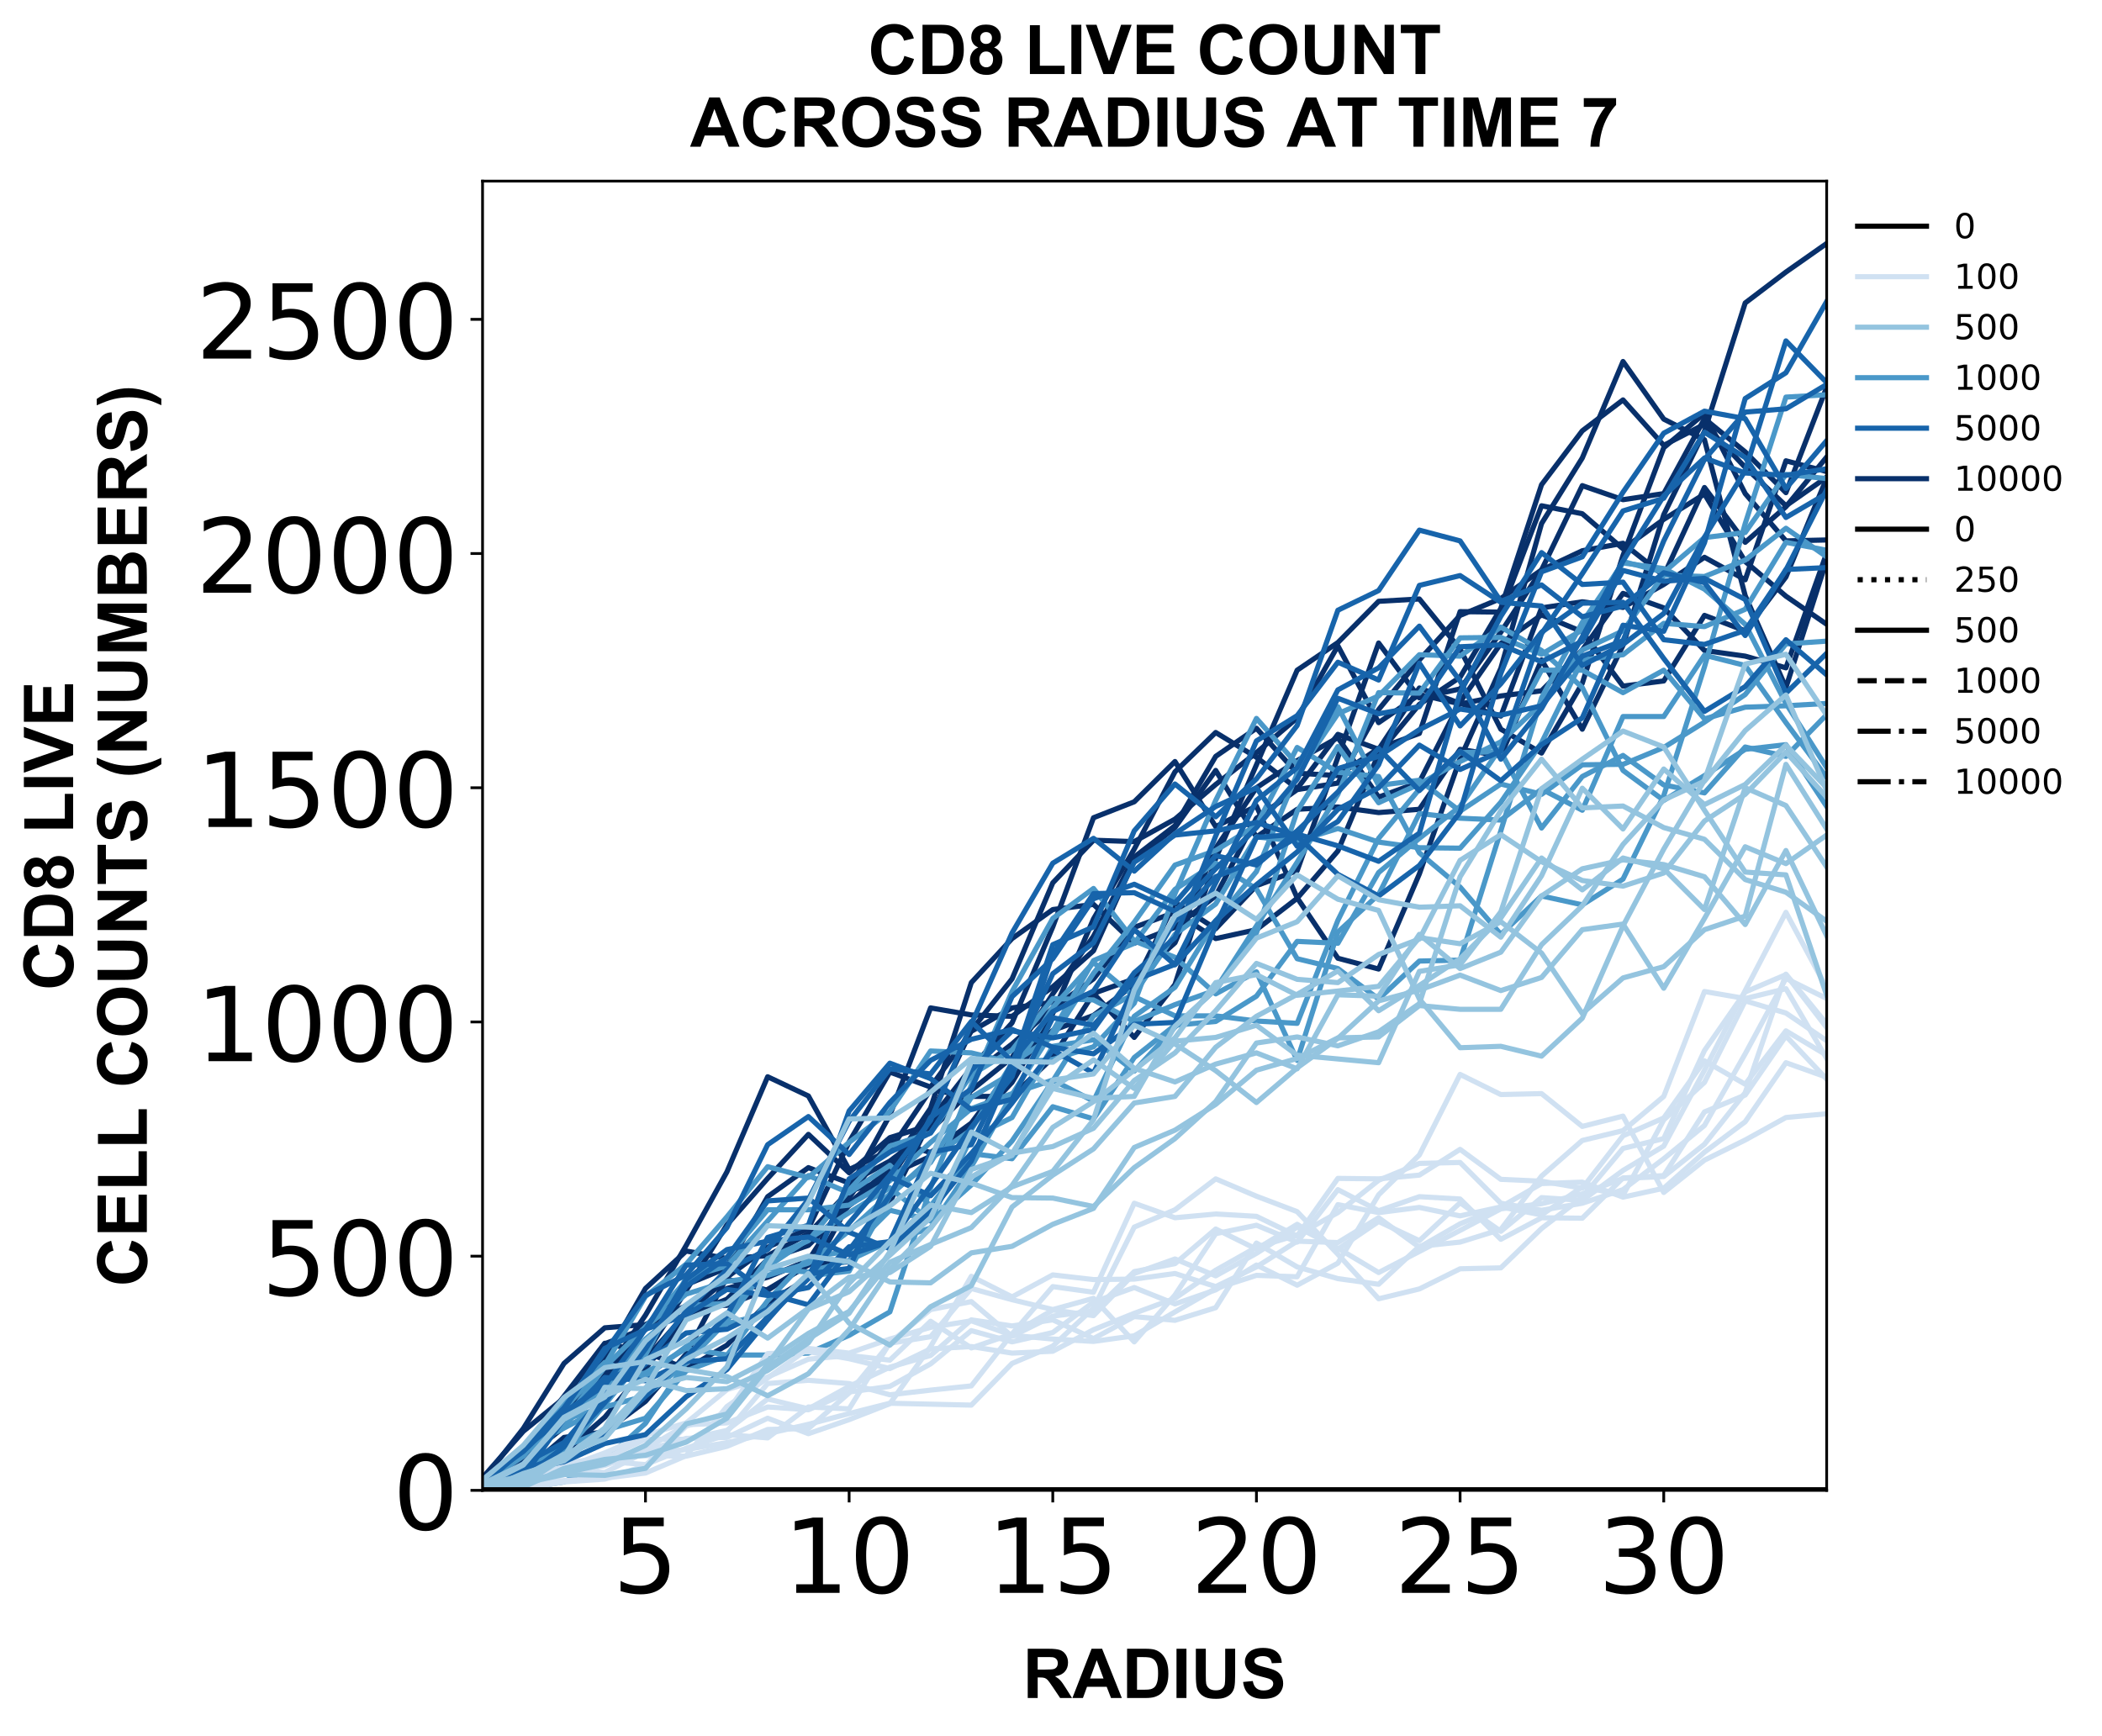 <?xml version="1.0" encoding="utf-8" standalone="no"?>
<!DOCTYPE svg PUBLIC "-//W3C//DTD SVG 1.1//EN"
  "http://www.w3.org/Graphics/SVG/1.1/DTD/svg11.dtd">
<!-- Created with matplotlib (https://matplotlib.org/) -->
<svg height="504.658pt" version="1.1" viewBox="0 0 610.843 504.658" width="610.843pt" xmlns="http://www.w3.org/2000/svg" xmlns:xlink="http://www.w3.org/1999/xlink">
 <defs>
  <style type="text/css">
*{stroke-linecap:butt;stroke-linejoin:round;}
  </style>
 </defs>
 <g id="figure_1">
  <g id="patch_1">
   <path d="M 0 504.658 
L 610.843 504.658 
L 610.843 -0 
L 0 -0 
z
" style="fill:#ffffff;"/>
  </g>
  <g id="axes_1">
   <g id="patch_2">
    <path d="M 140.231 433.161 
L 530.831 433.161 
L 530.831 52.641 
L 140.231 52.641 
z
" style="fill:#ffffff;"/>
   </g>
   <g id="matplotlib.axis_1">
    <g id="xtick_1">
     <g id="line2d_1">
      <defs>
       <path d="M 0 0 
L 0 3.5 
" id="mae856aa810" style="stroke:#000000;stroke-width:0.8;"/>
      </defs>
      <g>
       <use style="stroke:#000000;stroke-width:0.8;" x="187.576" xlink:href="#mae856aa810" y="433.161"/>
      </g>
     </g>
     <g id="text_1">
      <!-- 5 -->
      <defs>
       <path d="M 10.797 72.906 
L 49.516 72.906 
L 49.516 64.594 
L 19.828 64.594 
L 19.828 46.734 
Q 21.969 47.469 24.109 47.828 
Q 26.266 48.188 28.422 48.188 
Q 40.625 48.188 47.75 41.5 
Q 54.891 34.812 54.891 23.391 
Q 54.891 11.625 47.562 5.094 
Q 40.234 -1.422 26.906 -1.422 
Q 22.312 -1.422 17.547 -0.641 
Q 12.797 0.141 7.719 1.703 
L 7.719 11.625 
Q 12.109 9.234 16.797 8.062 
Q 21.484 6.891 26.703 6.891 
Q 35.156 6.891 40.078 11.328 
Q 45.016 15.766 45.016 23.391 
Q 45.016 31 40.078 35.438 
Q 35.156 39.891 26.703 39.891 
Q 22.75 39.891 18.812 39.016 
Q 14.891 38.141 10.797 36.281 
z
" id="DejaVuSans-53"/>
      </defs>
      <g transform="translate(178.032 462.957)scale(0.3 -0.3)">
       <use xlink:href="#DejaVuSans-53"/>
      </g>
     </g>
    </g>
    <g id="xtick_2">
     <g id="line2d_2">
      <g>
       <use style="stroke:#000000;stroke-width:0.8;" x="246.758" xlink:href="#mae856aa810" y="433.161"/>
      </g>
     </g>
     <g id="text_2">
      <!-- 10 -->
      <defs>
       <path d="M 12.406 8.297 
L 28.516 8.297 
L 28.516 63.922 
L 10.984 60.406 
L 10.984 69.391 
L 28.422 72.906 
L 38.281 72.906 
L 38.281 8.297 
L 54.391 8.297 
L 54.391 0 
L 12.406 0 
z
" id="DejaVuSans-49"/>
       <path d="M 31.781 66.406 
Q 24.172 66.406 20.328 58.906 
Q 16.5 51.422 16.5 36.375 
Q 16.5 21.391 20.328 13.891 
Q 24.172 6.391 31.781 6.391 
Q 39.453 6.391 43.281 13.891 
Q 47.125 21.391 47.125 36.375 
Q 47.125 51.422 43.281 58.906 
Q 39.453 66.406 31.781 66.406 
z
M 31.781 74.219 
Q 44.047 74.219 50.516 64.516 
Q 56.984 54.828 56.984 36.375 
Q 56.984 17.969 50.516 8.266 
Q 44.047 -1.422 31.781 -1.422 
Q 19.531 -1.422 13.062 8.266 
Q 6.594 17.969 6.594 36.375 
Q 6.594 54.828 13.062 64.516 
Q 19.531 74.219 31.781 74.219 
z
" id="DejaVuSans-48"/>
      </defs>
      <g transform="translate(227.67 462.957)scale(0.3 -0.3)">
       <use xlink:href="#DejaVuSans-49"/>
       <use x="63.623" xlink:href="#DejaVuSans-48"/>
      </g>
     </g>
    </g>
    <g id="xtick_3">
     <g id="line2d_3">
      <g>
       <use style="stroke:#000000;stroke-width:0.8;" x="305.94" xlink:href="#mae856aa810" y="433.161"/>
      </g>
     </g>
     <g id="text_3">
      <!-- 15 -->
      <g transform="translate(286.852 462.957)scale(0.3 -0.3)">
       <use xlink:href="#DejaVuSans-49"/>
       <use x="63.623" xlink:href="#DejaVuSans-53"/>
      </g>
     </g>
    </g>
    <g id="xtick_4">
     <g id="line2d_4">
      <g>
       <use style="stroke:#000000;stroke-width:0.8;" x="365.122" xlink:href="#mae856aa810" y="433.161"/>
      </g>
     </g>
     <g id="text_4">
      <!-- 20 -->
      <defs>
       <path d="M 19.188 8.297 
L 53.609 8.297 
L 53.609 0 
L 7.328 0 
L 7.328 8.297 
Q 12.938 14.109 22.625 23.891 
Q 32.328 33.688 34.812 36.531 
Q 39.547 41.844 41.422 45.531 
Q 43.312 49.219 43.312 52.781 
Q 43.312 58.594 39.234 62.25 
Q 35.156 65.922 28.609 65.922 
Q 23.969 65.922 18.812 64.312 
Q 13.672 62.703 7.812 59.422 
L 7.812 69.391 
Q 13.766 71.781 18.938 73 
Q 24.125 74.219 28.422 74.219 
Q 39.75 74.219 46.484 68.547 
Q 53.219 62.891 53.219 53.422 
Q 53.219 48.922 51.531 44.891 
Q 49.859 40.875 45.406 35.406 
Q 44.188 33.984 37.641 27.219 
Q 31.109 20.453 19.188 8.297 
z
" id="DejaVuSans-50"/>
      </defs>
      <g transform="translate(346.034 462.957)scale(0.3 -0.3)">
       <use xlink:href="#DejaVuSans-50"/>
       <use x="63.623" xlink:href="#DejaVuSans-48"/>
      </g>
     </g>
    </g>
    <g id="xtick_5">
     <g id="line2d_5">
      <g>
       <use style="stroke:#000000;stroke-width:0.8;" x="424.303" xlink:href="#mae856aa810" y="433.161"/>
      </g>
     </g>
     <g id="text_5">
      <!-- 25 -->
      <g transform="translate(405.216 462.957)scale(0.3 -0.3)">
       <use xlink:href="#DejaVuSans-50"/>
       <use x="63.623" xlink:href="#DejaVuSans-53"/>
      </g>
     </g>
    </g>
    <g id="xtick_6">
     <g id="line2d_6">
      <g>
       <use style="stroke:#000000;stroke-width:0.8;" x="483.485" xlink:href="#mae856aa810" y="433.161"/>
      </g>
     </g>
     <g id="text_6">
      <!-- 30 -->
      <defs>
       <path d="M 40.578 39.312 
Q 47.656 37.797 51.625 33 
Q 55.609 28.219 55.609 21.188 
Q 55.609 10.406 48.188 4.484 
Q 40.766 -1.422 27.094 -1.422 
Q 22.516 -1.422 17.656 -0.516 
Q 12.797 0.391 7.625 2.203 
L 7.625 11.719 
Q 11.719 9.328 16.594 8.109 
Q 21.484 6.891 26.812 6.891 
Q 36.078 6.891 40.938 10.547 
Q 45.797 14.203 45.797 21.188 
Q 45.797 27.641 41.281 31.266 
Q 36.766 34.906 28.719 34.906 
L 20.219 34.906 
L 20.219 43.016 
L 29.109 43.016 
Q 36.375 43.016 40.234 45.922 
Q 44.094 48.828 44.094 54.297 
Q 44.094 59.906 40.109 62.906 
Q 36.141 65.922 28.719 65.922 
Q 24.656 65.922 20.016 65.031 
Q 15.375 64.156 9.812 62.312 
L 9.812 71.094 
Q 15.438 72.656 20.344 73.438 
Q 25.25 74.219 29.594 74.219 
Q 40.828 74.219 47.359 69.109 
Q 53.906 64.016 53.906 55.328 
Q 53.906 49.266 50.438 45.094 
Q 46.969 40.922 40.578 39.312 
z
" id="DejaVuSans-51"/>
      </defs>
      <g transform="translate(464.398 462.957)scale(0.3 -0.3)">
       <use xlink:href="#DejaVuSans-51"/>
       <use x="63.623" xlink:href="#DejaVuSans-48"/>
      </g>
     </g>
    </g>
    <g id="text_7">
     <!-- RADIUS -->
     <defs>
      <path d="M 7.328 0 
L 7.328 71.578 
L 37.75 71.578 
Q 49.219 71.578 54.422 69.641 
Q 59.625 67.719 62.75 62.781 
Q 65.875 57.859 65.875 51.516 
Q 65.875 43.453 61.125 38.203 
Q 56.391 32.953 46.969 31.594 
Q 51.656 28.859 54.703 25.578 
Q 57.766 22.312 62.938 13.969 
L 71.688 0 
L 54.391 0 
L 43.953 15.578 
Q 38.375 23.922 36.328 26.094 
Q 34.281 28.266 31.984 29.078 
Q 29.688 29.891 24.703 29.891 
L 21.781 29.891 
L 21.781 0 
z
M 21.781 41.312 
L 32.469 41.312 
Q 42.875 41.312 45.453 42.188 
Q 48.047 43.062 49.516 45.203 
Q 50.984 47.359 50.984 50.594 
Q 50.984 54.203 49.047 56.422 
Q 47.125 58.641 43.609 59.234 
Q 41.844 59.469 33.062 59.469 
L 21.781 59.469 
z
" id="Arial-BoldMT-82"/>
      <path d="M 71.828 0 
L 56.109 0 
L 49.859 16.266 
L 21.234 16.266 
L 15.328 0 
L 0 0 
L 27.875 71.578 
L 43.172 71.578 
z
M 45.219 28.328 
L 35.359 54.891 
L 25.688 28.328 
z
" id="Arial-BoldMT-65"/>
      <path d="M 7.234 71.578 
L 33.641 71.578 
Q 42.578 71.578 47.266 70.219 
Q 53.562 68.359 58.047 63.625 
Q 62.547 58.891 64.891 52.031 
Q 67.234 45.172 67.234 35.109 
Q 67.234 26.266 65.047 19.875 
Q 62.359 12.062 57.375 7.234 
Q 53.609 3.562 47.219 1.516 
Q 42.438 0 34.422 0 
L 7.234 0 
z
M 21.688 59.469 
L 21.688 12.062 
L 32.469 12.062 
Q 38.531 12.062 41.219 12.75 
Q 44.734 13.625 47.047 15.719 
Q 49.359 17.828 50.828 22.625 
Q 52.297 27.438 52.297 35.75 
Q 52.297 44.047 50.828 48.484 
Q 49.359 52.938 46.719 55.422 
Q 44.094 57.906 40.047 58.797 
Q 37.016 59.469 28.172 59.469 
z
" id="Arial-BoldMT-68"/>
      <path d="M 6.844 0 
L 6.844 71.578 
L 21.297 71.578 
L 21.297 0 
z
" id="Arial-BoldMT-73"/>
      <path d="M 7.172 71.578 
L 21.625 71.578 
L 21.625 32.812 
Q 21.625 23.578 22.172 20.844 
Q 23.094 16.453 26.578 13.797 
Q 30.078 11.141 36.141 11.141 
Q 42.281 11.141 45.406 13.641 
Q 48.531 16.156 49.172 19.812 
Q 49.812 23.484 49.812 31.984 
L 49.812 71.578 
L 64.266 71.578 
L 64.266 33.984 
Q 64.266 21.094 63.094 15.766 
Q 61.922 10.453 58.766 6.781 
Q 55.609 3.125 50.328 0.953 
Q 45.062 -1.219 36.578 -1.219 
Q 26.312 -1.219 21.016 1.141 
Q 15.719 3.516 12.641 7.297 
Q 9.578 11.078 8.594 15.234 
Q 7.172 21.391 7.172 33.406 
z
" id="Arial-BoldMT-85"/>
      <path d="M 3.609 23.297 
L 17.672 24.656 
Q 18.953 17.578 22.828 14.25 
Q 26.703 10.938 33.297 10.938 
Q 40.281 10.938 43.812 13.891 
Q 47.359 16.844 47.359 20.797 
Q 47.359 23.344 45.875 25.125 
Q 44.391 26.906 40.672 28.219 
Q 38.141 29.109 29.109 31.344 
Q 17.484 34.234 12.797 38.422 
Q 6.203 44.344 6.203 52.828 
Q 6.203 58.297 9.297 63.062 
Q 12.406 67.828 18.234 70.312 
Q 24.078 72.797 32.328 72.797 
Q 45.797 72.797 52.609 66.891 
Q 59.422 60.984 59.766 51.125 
L 45.312 50.484 
Q 44.391 56 41.328 58.422 
Q 38.281 60.844 32.172 60.844 
Q 25.875 60.844 22.312 58.25 
Q 20.016 56.594 20.016 53.812 
Q 20.016 51.266 22.172 49.469 
Q 24.906 47.172 35.453 44.672 
Q 46 42.188 51.047 39.516 
Q 56.109 36.859 58.953 32.25 
Q 61.812 27.641 61.812 20.844 
Q 61.812 14.703 58.391 9.328 
Q 54.984 3.953 48.734 1.344 
Q 42.484 -1.266 33.156 -1.266 
Q 19.578 -1.266 12.297 5 
Q 5.031 11.281 3.609 23.297 
z
" id="Arial-BoldMT-83"/>
     </defs>
     <g transform="translate(297.195 493.511)scale(0.2 -0.2)">
      <use xlink:href="#Arial-BoldMT-82"/>
      <use x="72.217" xlink:href="#Arial-BoldMT-65"/>
      <use x="144.434" xlink:href="#Arial-BoldMT-68"/>
      <use x="216.65" xlink:href="#Arial-BoldMT-73"/>
      <use x="244.434" xlink:href="#Arial-BoldMT-85"/>
      <use x="316.65" xlink:href="#Arial-BoldMT-83"/>
     </g>
    </g>
   </g>
   <g id="matplotlib.axis_2">
    <g id="ytick_1">
     <g id="line2d_7">
      <defs>
       <path d="M 0 0 
L -3.5 0 
" id="me741a3059d" style="stroke:#000000;stroke-width:0.8;"/>
      </defs>
      <g>
       <use style="stroke:#000000;stroke-width:0.8;" x="140.231" xlink:href="#me741a3059d" y="433.161"/>
      </g>
     </g>
     <g id="text_8">
      <!-- 0 -->
      <g transform="translate(114.143 444.559)scale(0.3 -0.3)">
       <use xlink:href="#DejaVuSans-48"/>
      </g>
     </g>
    </g>
    <g id="ytick_2">
     <g id="line2d_8">
      <g>
       <use style="stroke:#000000;stroke-width:0.8;" x="140.231" xlink:href="#me741a3059d" y="365.092"/>
      </g>
     </g>
     <g id="text_9">
      <!-- 500 -->
      <g transform="translate(75.968 376.49)scale(0.3 -0.3)">
       <use xlink:href="#DejaVuSans-53"/>
       <use x="63.623" xlink:href="#DejaVuSans-48"/>
       <use x="127.246" xlink:href="#DejaVuSans-48"/>
      </g>
     </g>
    </g>
    <g id="ytick_3">
     <g id="line2d_9">
      <g>
       <use style="stroke:#000000;stroke-width:0.8;" x="140.231" xlink:href="#me741a3059d" y="297.023"/>
      </g>
     </g>
     <g id="text_10">
      <!-- 1000 -->
      <g transform="translate(56.881 308.421)scale(0.3 -0.3)">
       <use xlink:href="#DejaVuSans-49"/>
       <use x="63.623" xlink:href="#DejaVuSans-48"/>
       <use x="127.246" xlink:href="#DejaVuSans-48"/>
       <use x="190.869" xlink:href="#DejaVuSans-48"/>
      </g>
     </g>
    </g>
    <g id="ytick_4">
     <g id="line2d_10">
      <g>
       <use style="stroke:#000000;stroke-width:0.8;" x="140.231" xlink:href="#me741a3059d" y="228.954"/>
      </g>
     </g>
     <g id="text_11">
      <!-- 1500 -->
      <g transform="translate(56.881 240.352)scale(0.3 -0.3)">
       <use xlink:href="#DejaVuSans-49"/>
       <use x="63.623" xlink:href="#DejaVuSans-53"/>
       <use x="127.246" xlink:href="#DejaVuSans-48"/>
       <use x="190.869" xlink:href="#DejaVuSans-48"/>
      </g>
     </g>
    </g>
    <g id="ytick_5">
     <g id="line2d_11">
      <g>
       <use style="stroke:#000000;stroke-width:0.8;" x="140.231" xlink:href="#me741a3059d" y="160.885"/>
      </g>
     </g>
     <g id="text_12">
      <!-- 2000 -->
      <g transform="translate(56.881 172.282)scale(0.3 -0.3)">
       <use xlink:href="#DejaVuSans-50"/>
       <use x="63.623" xlink:href="#DejaVuSans-48"/>
       <use x="127.246" xlink:href="#DejaVuSans-48"/>
       <use x="190.869" xlink:href="#DejaVuSans-48"/>
      </g>
     </g>
    </g>
    <g id="ytick_6">
     <g id="line2d_12">
      <g>
       <use style="stroke:#000000;stroke-width:0.8;" x="140.231" xlink:href="#me741a3059d" y="92.816"/>
      </g>
     </g>
     <g id="text_13">
      <!-- 2500 -->
      <g transform="translate(56.881 104.213)scale(0.3 -0.3)">
       <use xlink:href="#DejaVuSans-50"/>
       <use x="63.623" xlink:href="#DejaVuSans-53"/>
       <use x="127.246" xlink:href="#DejaVuSans-48"/>
       <use x="190.869" xlink:href="#DejaVuSans-48"/>
      </g>
     </g>
    </g>
    <g id="text_14">
     <!-- CD8 LIVE -->
     <defs>
      <path d="M 53.078 26.312 
L 67.094 21.875 
Q 63.875 10.156 56.375 4.469 
Q 48.875 -1.219 37.359 -1.219 
Q 23.094 -1.219 13.906 8.516 
Q 4.734 18.266 4.734 35.156 
Q 4.734 53.031 13.953 62.906 
Q 23.188 72.797 38.234 72.797 
Q 51.375 72.797 59.578 65.047 
Q 64.453 60.453 66.891 51.859 
L 52.594 48.438 
Q 51.312 54 47.281 57.219 
Q 43.266 60.453 37.5 60.453 
Q 29.547 60.453 24.578 54.734 
Q 19.625 49.031 19.625 36.234 
Q 19.625 22.656 24.5 16.891 
Q 29.391 11.141 37.203 11.141 
Q 42.969 11.141 47.109 14.797 
Q 51.266 18.453 53.078 26.312 
z
" id="Arial-BoldMT-67"/>
      <path d="M 16.016 38.625 
Q 10.688 40.875 8.266 44.797 
Q 5.859 48.734 5.859 53.422 
Q 5.859 61.422 11.453 66.641 
Q 17.047 71.875 27.344 71.875 
Q 37.547 71.875 43.188 66.641 
Q 48.828 61.422 48.828 53.422 
Q 48.828 48.438 46.234 44.547 
Q 43.656 40.672 38.969 38.625 
Q 44.922 36.234 48.016 31.641 
Q 51.125 27.047 51.125 21.047 
Q 51.125 11.141 44.797 4.938 
Q 38.484 -1.266 27.984 -1.266 
Q 18.219 -1.266 11.719 3.859 
Q 4.047 9.906 4.047 20.453 
Q 4.047 26.266 6.922 31.125 
Q 9.812 35.984 16.016 38.625 
z
M 18.844 52.438 
Q 18.844 48.344 21.156 46.047 
Q 23.484 43.75 27.344 43.75 
Q 31.25 43.75 33.594 46.062 
Q 35.938 48.391 35.938 52.484 
Q 35.938 56.344 33.609 58.656 
Q 31.297 60.984 27.484 60.984 
Q 23.531 60.984 21.188 58.641 
Q 18.844 56.297 18.844 52.438 
z
M 17.578 21.781 
Q 17.578 16.109 20.484 12.938 
Q 23.391 9.766 27.734 9.766 
Q 31.984 9.766 34.766 12.812 
Q 37.547 15.875 37.547 21.625 
Q 37.547 26.656 34.719 29.703 
Q 31.891 32.766 27.547 32.766 
Q 22.516 32.766 20.047 29.297 
Q 17.578 25.828 17.578 21.781 
z
" id="Arial-BoldMT-56"/>
      <path id="Arial-BoldMT-32"/>
      <path d="M 7.672 0 
L 7.672 71 
L 22.125 71 
L 22.125 12.062 
L 58.062 12.062 
L 58.062 0 
z
" id="Arial-BoldMT-76"/>
      <path d="M 25.531 0 
L -0.047 71.578 
L 15.625 71.578 
L 33.734 18.609 
L 51.266 71.578 
L 66.609 71.578 
L 40.969 0 
z
" id="Arial-BoldMT-86"/>
      <path d="M 7.281 0 
L 7.281 71.578 
L 60.359 71.578 
L 60.359 59.469 
L 21.734 59.469 
L 21.734 43.609 
L 57.672 43.609 
L 57.672 31.547 
L 21.734 31.547 
L 21.734 12.062 
L 61.719 12.062 
L 61.719 0 
z
" id="Arial-BoldMT-69"/>
     </defs>
     <g transform="translate(21.253 287.911)rotate(-90)scale(0.2 -0.2)">
      <use xlink:href="#Arial-BoldMT-67"/>
      <use x="72.217" xlink:href="#Arial-BoldMT-68"/>
      <use x="144.434" xlink:href="#Arial-BoldMT-56"/>
      <use x="200.049" xlink:href="#Arial-BoldMT-32"/>
      <use x="227.832" xlink:href="#Arial-BoldMT-76"/>
      <use x="288.916" xlink:href="#Arial-BoldMT-73"/>
      <use x="316.699" xlink:href="#Arial-BoldMT-86"/>
      <use x="383.398" xlink:href="#Arial-BoldMT-69"/>
     </g>
     <!-- CELL COUNTS (NUMBERS) -->
     <defs>
      <path d="M 4.344 35.359 
Q 4.344 46.297 7.625 53.719 
Q 10.062 59.188 14.281 63.531 
Q 18.5 67.875 23.531 69.969 
Q 30.219 72.797 38.969 72.797 
Q 54.781 72.797 64.281 62.984 
Q 73.781 53.172 73.781 35.688 
Q 73.781 18.359 64.359 8.562 
Q 54.938 -1.219 39.156 -1.219 
Q 23.188 -1.219 13.766 8.516 
Q 4.344 18.266 4.344 35.359 
z
M 19.234 35.844 
Q 19.234 23.688 24.844 17.406 
Q 30.469 11.141 39.109 11.141 
Q 47.75 11.141 53.297 17.359 
Q 58.844 23.578 58.844 36.031 
Q 58.844 48.344 53.438 54.391 
Q 48.047 60.453 39.109 60.453 
Q 30.172 60.453 24.703 54.312 
Q 19.234 48.188 19.234 35.844 
z
" id="Arial-BoldMT-79"/>
      <path d="M 7.422 0 
L 7.422 71.578 
L 21.484 71.578 
L 50.781 23.781 
L 50.781 71.578 
L 64.203 71.578 
L 64.203 0 
L 49.703 0 
L 20.844 46.688 
L 20.844 0 
z
" id="Arial-BoldMT-78"/>
      <path d="M 23.391 0 
L 23.391 59.469 
L 2.156 59.469 
L 2.156 71.578 
L 59.031 71.578 
L 59.031 59.469 
L 37.844 59.469 
L 37.844 0 
z
" id="Arial-BoldMT-84"/>
      <path d="M 29.938 -21.047 
L 20.516 -21.047 
Q 13.031 -9.766 9.125 2.391 
Q 5.219 14.547 5.219 25.922 
Q 5.219 40.047 10.062 52.641 
Q 14.266 63.578 20.703 72.797 
L 30.078 72.797 
Q 23.391 58.016 20.875 47.625 
Q 18.359 37.25 18.359 25.641 
Q 18.359 17.625 19.844 9.219 
Q 21.344 0.828 23.922 -6.734 
Q 25.641 -11.719 29.938 -21.047 
z
" id="Arial-BoldMT-40"/>
      <path d="M 7.078 0 
L 7.078 71.578 
L 28.719 71.578 
L 41.703 22.75 
L 54.547 71.578 
L 76.219 71.578 
L 76.219 0 
L 62.797 0 
L 62.797 56.344 
L 48.578 0 
L 34.672 0 
L 20.516 56.344 
L 20.516 0 
z
" id="Arial-BoldMT-77"/>
      <path d="M 7.328 71.578 
L 35.938 71.578 
Q 44.438 71.578 48.609 70.875 
Q 52.781 70.172 56.078 67.922 
Q 59.375 65.672 61.562 61.938 
Q 63.766 58.203 63.766 53.562 
Q 63.766 48.531 61.047 44.328 
Q 58.344 40.141 53.719 38.031 
Q 60.25 36.141 63.766 31.547 
Q 67.281 26.953 67.281 20.75 
Q 67.281 15.875 65.016 11.25 
Q 62.75 6.641 58.812 3.875 
Q 54.891 1.125 49.125 0.484 
Q 45.516 0.094 31.688 0 
L 7.328 0 
z
M 21.781 59.672 
L 21.781 43.109 
L 31.25 43.109 
Q 39.703 43.109 41.75 43.359 
Q 45.453 43.797 47.578 45.922 
Q 49.703 48.047 49.703 51.516 
Q 49.703 54.828 47.875 56.906 
Q 46.047 58.984 42.438 59.422 
Q 40.281 59.672 30.078 59.672 
z
M 21.781 31.203 
L 21.781 12.062 
L 35.156 12.062 
Q 42.969 12.062 45.062 12.5 
Q 48.297 13.094 50.312 15.359 
Q 52.344 17.625 52.344 21.438 
Q 52.344 24.656 50.781 26.906 
Q 49.219 29.156 46.266 30.172 
Q 43.312 31.203 33.453 31.203 
z
" id="Arial-BoldMT-66"/>
      <path d="M 3.375 -21.047 
Q 7.422 -12.359 9.078 -7.719 
Q 10.75 -3.078 12.156 2.969 
Q 13.578 9.031 14.25 14.469 
Q 14.938 19.922 14.938 25.641 
Q 14.938 37.25 12.453 47.625 
Q 9.969 58.016 3.266 72.797 
L 12.594 72.797 
Q 19.969 62.312 24.047 50.531 
Q 28.125 38.766 28.125 26.656 
Q 28.125 16.453 24.906 4.781 
Q 21.234 -8.297 12.844 -21.047 
z
" id="Arial-BoldMT-41"/>
     </defs>
     <g transform="translate(42.671 374.003)rotate(-90)scale(0.2 -0.2)">
      <use xlink:href="#Arial-BoldMT-67"/>
      <use x="72.217" xlink:href="#Arial-BoldMT-69"/>
      <use x="138.916" xlink:href="#Arial-BoldMT-76"/>
      <use x="200" xlink:href="#Arial-BoldMT-76"/>
      <use x="261.068" xlink:href="#Arial-BoldMT-32"/>
      <use x="288.852" xlink:href="#Arial-BoldMT-67"/>
      <use x="361.068" xlink:href="#Arial-BoldMT-79"/>
      <use x="438.852" xlink:href="#Arial-BoldMT-85"/>
      <use x="511.068" xlink:href="#Arial-BoldMT-78"/>
      <use x="583.285" xlink:href="#Arial-BoldMT-84"/>
      <use x="644.369" xlink:href="#Arial-BoldMT-83"/>
      <use x="711.068" xlink:href="#Arial-BoldMT-32"/>
      <use x="738.852" xlink:href="#Arial-BoldMT-40"/>
      <use x="772.152" xlink:href="#Arial-BoldMT-78"/>
      <use x="844.369" xlink:href="#Arial-BoldMT-85"/>
      <use x="916.586" xlink:href="#Arial-BoldMT-77"/>
      <use x="999.887" xlink:href="#Arial-BoldMT-66"/>
      <use x="1072.104" xlink:href="#Arial-BoldMT-69"/>
      <use x="1138.803" xlink:href="#Arial-BoldMT-82"/>
      <use x="1211.02" xlink:href="#Arial-BoldMT-83"/>
      <use x="1277.719" xlink:href="#Arial-BoldMT-41"/>
     </g>
    </g>
   </g>
   <g id="line2d_13">
    <path clip-path="url(#p4f52028f44)" d="M 140.231 431.8 
L 152.067 423.223 
L 163.903 411.515 
L 175.74 395.043 
L 187.576 374.486 
L 199.412 363.595 
L 211.249 365.773 
L 223.085 364.956 
L 234.922 358.557 
L 246.758 346.169 
L 258.594 342.765 
L 270.431 324.387 
L 282.267 299.473 
L 294.103 284.498 
L 305.94 256.59 
L 317.776 244.201 
L 329.612 244.61 
L 341.449 238.075 
L 353.285 228.001 
L 365.122 218.744 
L 376.958 208.669 
L 388.794 187.704 
L 400.631 210.031 
L 412.467 201.862 
L 424.303 204.585 
L 436.14 202.271 
L 447.976 200.773 
L 459.812 188.929 
L 471.649 172.457 
L 483.485 176.677 
L 495.322 189.065 
L 507.158 190.699 
L 518.994 194.102 
L 530.831 160.749 
" style="fill:none;stroke:#08306b;stroke-linecap:square;stroke-width:1.5;"/>
   </g>
   <g id="line2d_14">
    <path clip-path="url(#p4f52028f44)" d="M 140.231 430.983 
L 152.067 421.181 
L 163.903 405.797 
L 175.74 390.414 
L 187.576 392.864 
L 199.412 397.901 
L 211.249 390.958 
L 223.085 378.57 
L 234.922 371.491 
L 246.758 349.709 
L 258.594 339.634 
L 270.431 322.072 
L 282.267 285.587 
L 294.103 272.79 
L 305.94 264.35 
L 317.776 262.852 
L 329.612 274.152 
L 341.449 269.523 
L 353.285 260.402 
L 365.122 237.803 
L 376.958 229.498 
L 388.794 227.593 
L 400.631 206.219 
L 412.467 191.788 
L 424.303 178.855 
L 436.14 173.954 
L 447.976 165.65 
L 459.812 160.068 
L 471.649 157.89 
L 483.485 167.283 
L 495.322 141.689 
L 507.158 157.617 
L 518.994 147.271 
L 530.831 132.84 
" style="fill:none;stroke:#08306b;stroke-linecap:square;stroke-width:1.5;"/>
   </g>
   <g id="line2d_15">
    <path clip-path="url(#p4f52028f44)" d="M 140.231 433.025 
L 152.067 429.077 
L 163.903 419.82 
L 175.74 406.478 
L 187.576 393.681 
L 199.412 375.03 
L 211.249 355.971 
L 223.085 342.493 
L 234.922 329.696 
L 246.758 340.86 
L 258.594 330.649 
L 270.431 326.973 
L 282.267 312.543 
L 294.103 303.422 
L 305.94 293.075 
L 317.776 284.498 
L 329.612 269.523 
L 341.449 265.167 
L 353.285 272.79 
L 365.122 270.204 
L 376.958 261.083 
L 388.794 247.333 
L 400.631 219.016 
L 412.467 204.721 
L 424.303 196.825 
L 436.14 176.813 
L 447.976 140.872 
L 459.812 125.217 
L 471.649 116.231 
L 483.485 129.437 
L 495.322 123.311 
L 507.158 135.835 
L 518.994 146.999 
L 530.831 138.694 
" style="fill:none;stroke:#08306b;stroke-linecap:square;stroke-width:1.5;"/>
   </g>
   <g id="line2d_16">
    <path clip-path="url(#p4f52028f44)" d="M 140.231 430.983 
L 152.067 422.679 
L 163.903 411.651 
L 175.74 400.488 
L 187.576 385.649 
L 199.412 373.397 
L 211.249 368.496 
L 223.085 347.803 
L 234.922 339.362 
L 246.758 343.855 
L 258.594 337.456 
L 270.431 328.471 
L 282.267 316.899 
L 294.103 307.37 
L 305.94 288.855 
L 317.776 272.11 
L 329.612 249.102 
L 341.449 239.981 
L 353.285 219.833 
L 365.122 211.664 
L 376.958 224.734 
L 388.794 225.414 
L 400.631 217.518 
L 412.467 213.162 
L 424.303 177.766 
L 436.14 177.902 
L 447.976 146.999 
L 459.812 149.313 
L 471.649 159.523 
L 483.485 150.947 
L 495.322 143.595 
L 507.158 163.199 
L 518.994 173.273 
L 530.831 181.442 
" style="fill:none;stroke:#08306b;stroke-linecap:square;stroke-width:1.5;"/>
   </g>
   <g id="line2d_17">
    <path clip-path="url(#p4f52028f44)" d="M 140.231 431.936 
L 152.067 426.354 
L 163.903 410.562 
L 175.74 404.436 
L 187.576 395.043 
L 199.412 381.701 
L 211.249 371.763 
L 223.085 375.03 
L 234.922 367.406 
L 246.758 366.726 
L 258.594 349.436 
L 270.431 325.476 
L 282.267 310.365 
L 294.103 297.295 
L 305.94 269.387 
L 317.776 237.667 
L 329.612 233.038 
L 341.449 221.33 
L 353.285 240.253 
L 365.122 234.263 
L 376.958 260.946 
L 388.794 278.508 
L 400.631 281.639 
L 412.467 254.003 
L 424.303 220.513 
L 436.14 194.239 
L 447.976 152.172 
L 459.812 133.113 
L 471.649 105.068 
L 483.485 121.813 
L 495.322 127.803 
L 507.158 173.137 
L 518.994 199.82 
L 530.831 162.791 
" style="fill:none;stroke:#08306b;stroke-linecap:square;stroke-width:1.5;"/>
   </g>
   <g id="line2d_18">
    <path clip-path="url(#p4f52028f44)" d="M 140.231 430.302 
L 152.067 415.191 
L 163.903 396.268 
L 175.74 385.921 
L 187.576 384.968 
L 199.412 379.523 
L 211.249 379.387 
L 223.085 374.758 
L 234.922 367.679 
L 246.758 345.624 
L 258.594 324.115 
L 270.431 292.939 
L 282.267 294.981 
L 294.103 295.389 
L 305.94 286.813 
L 317.776 276.33 
L 329.612 250.055 
L 341.449 240.526 
L 353.285 223.917 
L 365.122 243.248 
L 376.958 235.216 
L 388.794 234.536 
L 400.631 236.169 
L 412.467 235.216 
L 424.303 217.791 
L 436.14 219.696 
L 447.976 191.788 
L 459.812 211.937 
L 471.649 187.568 
L 483.485 149.585 
L 495.322 125.353 
L 507.158 88.051 
L 518.994 79.066 
L 530.831 70.761 
" style="fill:none;stroke:#08306b;stroke-linecap:square;stroke-width:1.5;"/>
   </g>
   <g id="line2d_19">
    <path clip-path="url(#p4f52028f44)" d="M 140.231 429.486 
L 152.067 416.008 
L 163.903 406.342 
L 175.74 390.55 
L 187.576 386.057 
L 199.412 382.246 
L 211.249 377.617 
L 223.085 366.045 
L 234.922 361.961 
L 246.758 350.389 
L 258.594 341.404 
L 270.431 336.095 
L 282.267 327.246 
L 294.103 314.585 
L 305.94 294.573 
L 317.776 267.073 
L 329.612 246.788 
L 341.449 224.325 
L 353.285 212.89 
L 365.122 220.105 
L 376.958 229.226 
L 388.794 213.434 
L 400.631 217.791 
L 412.467 199.956 
L 424.303 204.449 
L 436.14 208.125 
L 447.976 176.677 
L 459.812 174.907 
L 471.649 176.541 
L 483.485 169.87 
L 495.322 161.974 
L 507.158 168.509 
L 518.994 133.929 
L 530.831 137.061 
" style="fill:none;stroke:#08306b;stroke-linecap:square;stroke-width:1.5;"/>
   </g>
   <g id="line2d_20">
    <path clip-path="url(#p4f52028f44)" d="M 140.231 430.847 
L 152.067 424.176 
L 163.903 414.783 
L 175.74 399.671 
L 187.576 382.246 
L 199.412 361.961 
L 211.249 340.587 
L 223.085 312.951 
L 234.922 318.533 
L 246.758 339.907 
L 258.594 334.325 
L 270.431 316.763 
L 282.267 318.669 
L 294.103 318.669 
L 305.94 307.37 
L 317.776 288.719 
L 329.612 284.498 
L 341.449 274.016 
L 353.285 246.516 
L 365.122 228.954 
L 376.958 221.058 
L 388.794 214.387 
L 400.631 231.677 
L 412.467 227.32 
L 424.303 204.041 
L 436.14 187.023 
L 447.976 178.719 
L 459.812 183.62 
L 471.649 199.412 
L 483.485 197.914 
L 495.322 178.855 
L 507.158 183.348 
L 518.994 167.692 
L 530.831 138.967 
" style="fill:none;stroke:#08306b;stroke-linecap:square;stroke-width:1.5;"/>
   </g>
   <g id="line2d_21">
    <path clip-path="url(#p4f52028f44)" d="M 140.231 432.208 
L 152.067 426.763 
L 163.903 422.27 
L 175.74 411.924 
L 187.576 397.765 
L 199.412 382.926 
L 211.249 374.486 
L 223.085 371.218 
L 234.922 366.317 
L 246.758 348.075 
L 258.594 331.33 
L 270.431 335.006 
L 282.267 326.429 
L 294.103 310.637 
L 305.94 299.473 
L 317.776 295.117 
L 329.612 286.132 
L 341.449 262.308 
L 353.285 269.931 
L 365.122 257.407 
L 376.958 253.05 
L 388.794 220.105 
L 400.631 186.887 
L 412.467 202.815 
L 424.303 200.229 
L 436.14 183.756 
L 447.976 165.65 
L 459.812 141.145 
L 471.649 145.229 
L 483.485 143.459 
L 495.322 121.677 
L 507.158 131.343 
L 518.994 143.187 
L 530.831 112.556 
" style="fill:none;stroke:#08306b;stroke-linecap:square;stroke-width:1.5;"/>
   </g>
   <g id="line2d_22">
    <path clip-path="url(#p4f52028f44)" d="M 140.231 432.208 
L 152.067 427.852 
L 163.903 417.778 
L 175.74 416.144 
L 187.576 407.295 
L 199.412 393.545 
L 211.249 371.218 
L 223.085 362.506 
L 234.922 357.06 
L 246.758 331.874 
L 258.594 311.59 
L 270.431 315.946 
L 282.267 299.746 
L 294.103 292.939 
L 305.94 291.305 
L 317.776 288.719 
L 329.612 301.516 
L 341.449 286.132 
L 353.285 249.511 
L 365.122 222.283 
L 376.958 194.783 
L 388.794 186.751 
L 400.631 174.771 
L 412.467 174.09 
L 424.303 188.657 
L 436.14 211.937 
L 447.976 218.88 
L 459.812 198.595 
L 471.649 161.429 
L 483.485 130.118 
L 495.322 120.179 
L 507.158 143.459 
L 518.994 157.209 
L 530.831 156.937 
" style="fill:none;stroke:#08306b;stroke-linecap:square;stroke-width:1.5;"/>
   </g>
   <g id="line2d_23">
    <path clip-path="url(#p4f52028f44)" d="M 140.231 432.617 
L 152.067 425.538 
L 163.903 413.149 
L 175.74 397.357 
L 187.576 385.649 
L 199.412 376.119 
L 211.249 372.444 
L 223.085 370.674 
L 234.922 367.134 
L 246.758 357.741 
L 258.594 346.986 
L 270.431 337.864 
L 282.267 318.941 
L 294.103 311.862 
L 305.94 292.803 
L 317.776 279.733 
L 329.612 289.672 
L 341.449 295.253 
L 353.285 295.253 
L 365.122 296.751 
L 376.958 297.431 
L 388.794 267.481 
L 400.631 243.657 
L 412.467 229.362 
L 424.303 218.744 
L 436.14 218.471 
L 447.976 240.662 
L 459.812 225.687 
L 471.649 219.56 
L 483.485 228.137 
L 495.322 230.451 
L 507.158 217.11 
L 518.994 219.833 
L 530.831 207.716 
" style="fill:none;stroke:#4a98c9;stroke-linecap:square;stroke-width:1.5;"/>
   </g>
   <g id="line2d_24">
    <path clip-path="url(#p4f52028f44)" d="M 140.231 431.528 
L 152.067 422.542 
L 163.903 414.374 
L 175.74 402.394 
L 187.576 398.991 
L 199.412 391.911 
L 211.249 393.817 
L 223.085 393.817 
L 234.922 393.273 
L 246.758 388.099 
L 258.594 381.293 
L 270.431 345.216 
L 282.267 315.402 
L 294.103 288.174 
L 305.94 266.936 
L 317.776 258.224 
L 329.612 273.471 
L 341.449 278.236 
L 353.285 288.855 
L 365.122 282.456 
L 376.958 308.186 
L 388.794 270.884 
L 400.631 259.993 
L 412.467 236.441 
L 424.303 237.803 
L 436.14 238.347 
L 447.976 229.362 
L 459.812 235.489 
L 471.649 208.261 
L 483.485 208.261 
L 495.322 190.427 
L 507.158 193.422 
L 518.994 210.031 
L 530.831 225.959 
" style="fill:none;stroke:#4a98c9;stroke-linecap:square;stroke-width:1.5;"/>
   </g>
   <g id="line2d_25">
    <path clip-path="url(#p4f52028f44)" d="M 140.231 433.161 
L 152.067 431.119 
L 163.903 422.27 
L 175.74 408.248 
L 187.576 393.817 
L 199.412 371.354 
L 211.249 367.951 
L 223.085 354.882 
L 234.922 341.676 
L 246.758 346.713 
L 258.594 338.681 
L 270.431 350.525 
L 282.267 335.278 
L 294.103 336.775 
L 305.94 321.664 
L 317.776 325.204 
L 329.612 307.37 
L 341.449 297.976 
L 353.285 296.887 
L 365.122 289.535 
L 376.958 273.607 
L 388.794 274.152 
L 400.631 253.595 
L 412.467 243.657 
L 424.303 234.399 
L 436.14 217.246 
L 447.976 194.783 
L 459.812 194.783 
L 471.649 201.318 
L 483.485 194.783 
L 495.322 208.942 
L 507.158 205.538 
L 518.994 205.13 
L 530.831 204.449 
" style="fill:none;stroke:#4a98c9;stroke-linecap:square;stroke-width:1.5;"/>
   </g>
   <g id="line2d_26">
    <path clip-path="url(#p4f52028f44)" d="M 140.231 431.528 
L 152.067 421.181 
L 163.903 415.055 
L 175.74 408.793 
L 187.576 385.649 
L 199.412 372.171 
L 211.249 365.637 
L 223.085 351.614 
L 234.922 351.614 
L 246.758 350.253 
L 258.594 343.174 
L 270.431 332.011 
L 282.267 322.209 
L 294.103 317.852 
L 305.94 313.904 
L 317.776 320.03 
L 329.612 295.389 
L 341.449 286.949 
L 353.285 267.617 
L 365.122 253.323 
L 376.958 224.87 
L 388.794 207.444 
L 400.631 202.271 
L 412.467 190.291 
L 424.303 190.699 
L 436.14 182.258 
L 447.976 189.065 
L 459.812 199.82 
L 471.649 223.917 
L 483.485 232.63 
L 495.322 225.414 
L 507.158 217.791 
L 518.994 216.429 
L 530.831 234.399 
" style="fill:none;stroke:#4a98c9;stroke-linecap:square;stroke-width:1.5;"/>
   </g>
   <g id="line2d_27">
    <path clip-path="url(#p4f52028f44)" d="M 140.231 430.575 
L 152.067 421.589 
L 163.903 413.013 
L 175.74 404.572 
L 187.576 389.189 
L 199.412 379.387 
L 211.249 378.842 
L 223.085 368.768 
L 234.922 369.721 
L 246.758 366.317 
L 258.594 360.736 
L 270.431 356.924 
L 282.267 339.09 
L 294.103 318.124 
L 305.94 299.746 
L 317.776 279.189 
L 329.612 274.152 
L 341.449 258.496 
L 353.285 250.872 
L 365.122 258.36 
L 376.958 278.644 
L 388.794 281.503 
L 400.631 290.352 
L 412.467 279.325 
L 424.303 279.053 
L 436.14 241.479 
L 447.976 202.815 
L 459.812 180.897 
L 471.649 163.608 
L 483.485 165.241 
L 495.322 171.231 
L 507.158 181.442 
L 518.994 204.449 
L 530.831 223.1 
" style="fill:none;stroke:#4a98c9;stroke-linecap:square;stroke-width:1.5;"/>
   </g>
   <g id="line2d_28">
    <path clip-path="url(#p4f52028f44)" d="M 140.231 431.391 
L 152.067 422.27 
L 163.903 407.295 
L 175.74 395.996 
L 187.576 400.216 
L 199.412 391.367 
L 211.249 384.696 
L 223.085 381.701 
L 234.922 370.81 
L 246.758 369.449 
L 258.594 347.53 
L 270.431 336.775 
L 282.267 328.335 
L 294.103 309.003 
L 305.94 301.243 
L 317.776 282.865 
L 329.612 268.026 
L 341.449 251.417 
L 353.285 247.196 
L 365.122 239.845 
L 376.958 217.246 
L 388.794 224.461 
L 400.631 225.687 
L 412.467 247.877 
L 424.303 257.815 
L 436.14 271.565 
L 447.976 260.402 
L 459.812 262.988 
L 471.649 255.501 
L 483.485 231.268 
L 495.322 193.83 
L 507.158 152.172 
L 518.994 115.415 
L 530.831 114.734 
" style="fill:none;stroke:#4a98c9;stroke-linecap:square;stroke-width:1.5;"/>
   </g>
   <g id="line2d_29">
    <path clip-path="url(#p4f52028f44)" d="M 140.231 430.03 
L 152.067 420.773 
L 163.903 412.604 
L 175.74 408.929 
L 187.576 405.661 
L 199.412 396.132 
L 211.249 383.879 
L 223.085 368.087 
L 234.922 360.191 
L 246.758 352.431 
L 258.594 345.216 
L 270.431 354.882 
L 282.267 344.399 
L 294.103 331.602 
L 305.94 314.176 
L 317.776 295.253 
L 329.612 288.855 
L 341.449 271.565 
L 353.285 262.716 
L 365.122 243.248 
L 376.958 244.474 
L 388.794 240.798 
L 400.631 244.746 
L 412.467 246.38 
L 424.303 246.516 
L 436.14 233.174 
L 447.976 215.885 
L 459.812 191.788 
L 471.649 190.291 
L 483.485 181.169 
L 495.322 182.122 
L 507.158 177.085 
L 518.994 157.617 
L 530.831 159.932 
" style="fill:none;stroke:#4a98c9;stroke-linecap:square;stroke-width:1.5;"/>
   </g>
   <g id="line2d_30">
    <path clip-path="url(#p4f52028f44)" d="M 140.231 431.255 
L 152.067 423.223 
L 163.903 409.473 
L 175.74 396.812 
L 187.576 376.8 
L 199.412 367.406 
L 211.249 353.657 
L 223.085 339.09 
L 234.922 342.221 
L 246.758 332.011 
L 258.594 323.025 
L 270.431 305.464 
L 282.267 306.008 
L 294.103 308.867 
L 305.94 307.914 
L 317.776 304.238 
L 329.612 291.577 
L 341.449 259.721 
L 353.285 232.63 
L 365.122 208.805 
L 376.958 222.147 
L 388.794 205.402 
L 400.631 228.273 
L 412.467 226.776 
L 424.303 235.761 
L 436.14 227.865 
L 447.976 230.86 
L 459.812 222.283 
L 471.649 222.147 
L 483.485 217.246 
L 495.322 209.895 
L 507.158 201.862 
L 518.994 187.159 
L 530.831 186.343 
" style="fill:none;stroke:#4a98c9;stroke-linecap:square;stroke-width:1.5;"/>
   </g>
   <g id="line2d_31">
    <path clip-path="url(#p4f52028f44)" d="M 140.231 432.344 
L 152.067 426.49 
L 163.903 420.5 
L 175.74 415.736 
L 187.576 412.196 
L 199.412 398.446 
L 211.249 393.953 
L 223.085 378.025 
L 234.922 365.501 
L 246.758 363.595 
L 258.594 351.751 
L 270.431 354.609 
L 282.267 330.649 
L 294.103 324.795 
L 305.94 304.102 
L 317.776 302.196 
L 329.612 311.318 
L 341.449 298.521 
L 353.285 287.493 
L 365.122 269.115 
L 376.958 250.6 
L 388.794 230.86 
L 400.631 201.318 
L 412.467 201.454 
L 424.303 185.39 
L 436.14 185.254 
L 447.976 190.154 
L 459.812 183.075 
L 471.649 163.199 
L 483.485 166.33 
L 495.322 156.256 
L 507.158 154.759 
L 518.994 137.877 
L 530.831 139.103 
" style="fill:none;stroke:#4a98c9;stroke-linecap:square;stroke-width:1.5;"/>
   </g>
   <g id="line2d_32">
    <path clip-path="url(#p4f52028f44)" d="M 140.231 433.025 
L 152.067 432.617 
L 163.903 430.711 
L 175.74 424.312 
L 187.576 413.693 
L 199.412 395.996 
L 211.249 382.518 
L 223.085 365.773 
L 234.922 360.6 
L 246.758 345.897 
L 258.594 333.1 
L 270.431 329.288 
L 282.267 312.407 
L 294.103 305.191 
L 305.94 290.216 
L 317.776 290.625 
L 329.612 296.887 
L 341.449 291.986 
L 353.285 287.766 
L 365.122 271.157 
L 376.958 235.761 
L 388.794 216.974 
L 400.631 233.31 
L 412.467 227.865 
L 424.303 221.33 
L 436.14 215.612 
L 447.976 204.449 
L 459.812 188.929 
L 471.649 183.348 
L 483.485 167.147 
L 495.322 167.556 
L 507.158 162.791 
L 518.994 153.533 
L 530.831 161.838 
" style="fill:none;stroke:#4a98c9;stroke-linecap:square;stroke-width:1.5;"/>
   </g>
   <g id="line2d_33">
    <path clip-path="url(#p4f52028f44)" d="M 140.231 432.481 
L 152.067 432.072 
L 163.903 428.669 
L 175.74 424.176 
L 187.576 421.181 
L 199.412 414.102 
L 211.249 413.557 
L 223.085 408.929 
L 234.922 409.745 
L 246.758 404.572 
L 258.594 402.939 
L 270.431 396.404 
L 282.267 386.738 
L 294.103 390.005 
L 305.94 387.283 
L 317.776 378.434 
L 329.612 374.213 
L 341.449 378.978 
L 353.285 374.894 
L 365.122 367.679 
L 376.958 373.533 
L 388.794 367.134 
L 400.631 347.258 
L 412.467 335.686 
L 424.303 312.27 
L 436.14 318.124 
L 447.976 317.852 
L 459.812 327.382 
L 471.649 324.387 
L 483.485 346.577 
L 495.322 337.184 
L 507.158 331.33 
L 518.994 324.795 
L 530.831 323.706 
" style="fill:none;stroke:#d0e1f2;stroke-linecap:square;stroke-width:1.5;"/>
   </g>
   <g id="line2d_34">
    <path clip-path="url(#p4f52028f44)" d="M 140.231 433.161 
L 152.067 432.072 
L 163.903 428.26 
L 175.74 425.946 
L 187.576 421.589 
L 199.412 418.05 
L 211.249 417.778 
L 223.085 412.196 
L 234.922 416.689 
L 246.758 412.604 
L 258.594 407.976 
L 270.431 391.367 
L 282.267 370.946 
L 294.103 376.936 
L 305.94 370.538 
L 317.776 371.899 
L 329.612 371.763 
L 341.449 370.129 
L 353.285 373.941 
L 365.122 368.223 
L 376.958 360.736 
L 388.794 361.144 
L 400.631 353.929 
L 412.467 362.506 
L 424.303 355.699 
L 436.14 350.798 
L 447.976 343.991 
L 459.812 343.582 
L 471.649 347.939 
L 483.485 345.352 
L 495.322 334.869 
L 507.158 326.02 
L 518.994 308.867 
L 530.831 313.087 
" style="fill:none;stroke:#d0e1f2;stroke-linecap:square;stroke-width:1.5;"/>
   </g>
   <g id="line2d_35">
    <path clip-path="url(#p4f52028f44)" d="M 140.231 433.161 
L 152.067 429.758 
L 163.903 425.129 
L 175.74 423.904 
L 187.576 418.322 
L 199.412 418.322 
L 211.249 415.736 
L 223.085 406.614 
L 234.922 409.473 
L 246.758 402.939 
L 258.594 397.357 
L 270.431 393.953 
L 282.267 383.607 
L 294.103 385.377 
L 305.94 383.607 
L 317.776 389.052 
L 329.612 382.654 
L 341.449 383.743 
L 353.285 380.067 
L 365.122 361.28 
L 376.958 368.223 
L 388.794 371.627 
L 400.631 373.26 
L 412.467 362.233 
L 424.303 361.008 
L 436.14 357.332 
L 447.976 341.812 
L 459.812 331.466 
L 471.649 328.607 
L 483.485 318.669 
L 495.322 288.174 
L 507.158 290.216 
L 518.994 287.357 
L 530.831 307.642 
" style="fill:none;stroke:#d0e1f2;stroke-linecap:square;stroke-width:1.5;"/>
   </g>
   <g id="line2d_36">
    <path clip-path="url(#p4f52028f44)" d="M 140.231 432.617 
L 152.067 431.391 
L 163.903 427.035 
L 175.74 427.988 
L 187.576 421.998 
L 199.412 418.322 
L 211.249 416.144 
L 223.085 402.122 
L 234.922 401.169 
L 246.758 402.122 
L 258.594 405.389 
L 270.431 404.028 
L 282.267 402.802 
L 294.103 387.691 
L 305.94 373.941 
L 317.776 375.575 
L 329.612 349.709 
L 341.449 353.929 
L 353.285 352.84 
L 365.122 353.52 
L 376.958 359.238 
L 388.794 342.493 
L 400.631 342.629 
L 412.467 341.54 
L 424.303 334.053 
L 436.14 342.765 
L 447.976 343.31 
L 459.812 345.352 
L 471.649 330.105 
L 483.485 324.931 
L 495.322 308.322 
L 507.158 315.129 
L 518.994 299.61 
L 530.831 306.689 
" style="fill:none;stroke:#d0e1f2;stroke-linecap:square;stroke-width:1.5;"/>
   </g>
   <g id="line2d_37">
    <path clip-path="url(#p4f52028f44)" d="M 140.231 432.344 
L 152.067 431.255 
L 163.903 427.58 
L 175.74 423.359 
L 187.576 422.27 
L 199.412 421.317 
L 211.249 419.275 
L 223.085 416.689 
L 234.922 413.966 
L 246.758 410.835 
L 258.594 407.84 
L 270.431 408.112 
L 282.267 408.384 
L 294.103 396.268 
L 305.94 391.231 
L 317.776 380.203 
L 329.612 356.652 
L 341.449 351.614 
L 353.285 342.629 
L 365.122 347.666 
L 376.958 352.159 
L 388.794 364.548 
L 400.631 377.481 
L 412.467 374.622 
L 424.303 368.768 
L 436.14 368.496 
L 447.976 357.06 
L 459.812 347.939 
L 471.649 333.78 
L 483.485 330.921 
L 495.322 305.327 
L 507.158 288.31 
L 518.994 283.273 
L 530.831 298.657 
" style="fill:none;stroke:#d0e1f2;stroke-linecap:square;stroke-width:1.5;"/>
   </g>
   <g id="line2d_38">
    <path clip-path="url(#p4f52028f44)" d="M 140.231 433.025 
L 152.067 432.617 
L 163.903 428.124 
L 175.74 424.721 
L 187.576 425.674 
L 199.412 420.909 
L 211.249 416.961 
L 223.085 417.914 
L 234.922 408.929 
L 246.758 409.473 
L 258.594 390.278 
L 270.431 380.612 
L 282.267 378.298 
L 294.103 388.372 
L 305.94 382.518 
L 317.776 381.02 
L 329.612 369.585 
L 341.449 367.27 
L 353.285 357.196 
L 365.122 363.05 
L 376.958 355.835 
L 388.794 363.05 
L 400.631 355.018 
L 412.467 360.6 
L 424.303 349.572 
L 436.14 357.877 
L 447.976 348.075 
L 459.812 348.892 
L 471.649 340.179 
L 483.485 333.1 
L 495.322 311.045 
L 507.158 287.902 
L 518.994 265.167 
L 530.831 287.221 
" style="fill:none;stroke:#d0e1f2;stroke-linecap:square;stroke-width:1.5;"/>
   </g>
   <g id="line2d_39">
    <path clip-path="url(#p4f52028f44)" d="M 140.231 433.161 
L 152.067 431.119 
L 163.903 426.763 
L 175.74 422.951 
L 187.576 423.087 
L 199.412 423.223 
L 211.249 420.364 
L 223.085 415.463 
L 234.922 415.191 
L 246.758 404.844 
L 258.594 390.414 
L 270.431 388.508 
L 282.267 374.486 
L 294.103 377.753 
L 305.94 380.612 
L 317.776 377.345 
L 329.612 390.005 
L 341.449 376.392 
L 353.285 358.557 
L 365.122 356.107 
L 376.958 361.008 
L 388.794 345.76 
L 400.631 351.887 
L 412.467 347.803 
L 424.303 348.483 
L 436.14 360.191 
L 447.976 353.929 
L 459.812 354.065 
L 471.649 342.357 
L 483.485 341.676 
L 495.322 323.162 
L 507.158 318.261 
L 518.994 301.107 
L 530.831 313.632 
" style="fill:none;stroke:#d0e1f2;stroke-linecap:square;stroke-width:1.5;"/>
   </g>
   <g id="line2d_40">
    <path clip-path="url(#p4f52028f44)" d="M 140.231 433.161 
L 152.067 431.664 
L 163.903 426.627 
L 175.74 422.27 
L 187.576 417.097 
L 199.412 413.557 
L 211.249 403.892 
L 223.085 400.216 
L 234.922 395.043 
L 246.758 393.953 
L 258.594 395.315 
L 270.431 384.015 
L 282.267 391.775 
L 294.103 387.691 
L 305.94 380.748 
L 317.776 382.382 
L 329.612 370.129 
L 341.449 365.909 
L 353.285 370.81 
L 365.122 364.275 
L 376.958 356.652 
L 388.794 362.778 
L 400.631 369.857 
L 412.467 363.731 
L 424.303 357.605 
L 436.14 351.342 
L 447.976 349.845 
L 459.812 346.986 
L 471.649 342.493 
L 483.485 341.949 
L 495.322 332.555 
L 507.158 317.58 
L 518.994 283.137 
L 530.831 297.568 
" style="fill:none;stroke:#d0e1f2;stroke-linecap:square;stroke-width:1.5;"/>
   </g>
   <g id="line2d_41">
    <path clip-path="url(#p4f52028f44)" d="M 140.231 433.161 
L 152.067 432.753 
L 163.903 430.711 
L 175.74 429.894 
L 187.576 425.946 
L 199.412 414.51 
L 211.249 410.562 
L 223.085 393.409 
L 234.922 392.864 
L 246.758 394.906 
L 258.594 397.765 
L 270.431 392.048 
L 282.267 391.367 
L 294.103 393.273 
L 305.94 392.728 
L 317.776 386.466 
L 329.612 381.701 
L 341.449 377.345 
L 353.285 369.176 
L 365.122 362.506 
L 376.958 358.966 
L 388.794 352.431 
L 400.631 343.038 
L 412.467 338.137 
L 424.303 337.864 
L 436.14 349.709 
L 447.976 351.751 
L 459.812 349.709 
L 471.649 345.76 
L 483.485 336.775 
L 495.322 327.11 
L 507.158 306.28 
L 518.994 284.362 
L 530.831 290.216 
" style="fill:none;stroke:#d0e1f2;stroke-linecap:square;stroke-width:1.5;"/>
   </g>
   <g id="line2d_42">
    <path clip-path="url(#p4f52028f44)" d="M 140.231 432.889 
L 152.067 432.072 
L 163.903 430.302 
L 175.74 429.622 
L 187.576 428.124 
L 199.412 423.087 
L 211.249 408.793 
L 223.085 400.488 
L 234.922 391.911 
L 246.758 393.273 
L 258.594 389.189 
L 270.431 385.785 
L 282.267 383.879 
L 294.103 388.099 
L 305.94 389.189 
L 317.776 389.869 
L 329.612 388.236 
L 341.449 381.293 
L 353.285 374.486 
L 365.122 370.674 
L 376.958 371.082 
L 388.794 350.117 
L 400.631 352.431 
L 412.467 350.934 
L 424.303 353.384 
L 436.14 350.798 
L 447.976 353.112 
L 459.812 344.944 
L 471.649 347.394 
L 483.485 325.476 
L 495.322 314.585 
L 507.158 290.897 
L 518.994 294.436 
L 530.831 302.469 
" style="fill:none;stroke:#d0e1f2;stroke-linecap:square;stroke-width:1.5;"/>
   </g>
   <g id="line2d_43">
    <path clip-path="url(#p4f52028f44)" d="M 140.231 432.753 
L 152.067 429.213 
L 163.903 412.332 
L 175.74 405.525 
L 187.576 391.911 
L 199.412 371.899 
L 211.249 363.186 
L 223.085 360.736 
L 234.922 359.51 
L 246.758 364.684 
L 258.594 360.872 
L 270.431 344.671 
L 282.267 327.654 
L 294.103 312.951 
L 305.94 277.283 
L 317.776 259.721 
L 329.612 259.449 
L 341.449 264.894 
L 353.285 252.506 
L 365.122 240.526 
L 376.958 226.503 
L 388.794 202.951 
L 400.631 207.444 
L 412.467 205.402 
L 424.303 187.976 
L 436.14 187.432 
L 447.976 192.333 
L 459.812 186.343 
L 471.649 165.786 
L 483.485 168.917 
L 495.322 168.1 
L 507.158 174.226 
L 518.994 201.454 
L 530.831 189.882 
" style="fill:none;stroke:#1764ab;stroke-linecap:square;stroke-width:1.5;"/>
   </g>
   <g id="line2d_44">
    <path clip-path="url(#p4f52028f44)" d="M 140.231 432.344 
L 152.067 427.171 
L 163.903 412.468 
L 175.74 400.352 
L 187.576 401.305 
L 199.412 395.723 
L 211.249 394.906 
L 223.085 382.79 
L 234.922 371.627 
L 246.758 355.426 
L 258.594 341.54 
L 270.431 325.612 
L 282.267 297.704 
L 294.103 271.157 
L 305.94 250.872 
L 317.776 243.657 
L 329.612 253.186 
L 341.449 242.295 
L 353.285 234.399 
L 365.122 228.954 
L 376.958 245.971 
L 388.794 238.756 
L 400.631 222.283 
L 412.467 192.741 
L 424.303 210.984 
L 436.14 198.731 
L 447.976 183.756 
L 459.812 175.315 
L 471.649 175.043 
L 483.485 191.38 
L 495.322 206.763 
L 507.158 199.548 
L 518.994 185.934 
L 530.831 196.145 
" style="fill:none;stroke:#1764ab;stroke-linecap:square;stroke-width:1.5;"/>
   </g>
   <g id="line2d_45">
    <path clip-path="url(#p4f52028f44)" d="M 140.231 432.481 
L 152.067 425.401 
L 163.903 419.275 
L 175.74 405.525 
L 187.576 396.404 
L 199.412 381.02 
L 211.249 369.04 
L 223.085 363.186 
L 234.922 348.619 
L 246.758 325.884 
L 258.594 310.637 
L 270.431 312.134 
L 282.267 296.887 
L 294.103 308.459 
L 305.94 294.028 
L 317.776 288.038 
L 329.612 270.204 
L 341.449 280.414 
L 353.285 267.617 
L 365.122 257.135 
L 376.958 247.605 
L 388.794 235.216 
L 400.631 228.954 
L 412.467 216.565 
L 424.303 223.644 
L 436.14 218.335 
L 447.976 184.164 
L 459.812 166.739 
L 471.649 148.496 
L 483.485 144.82 
L 495.322 125.625 
L 507.158 132.976 
L 518.994 150.402 
L 530.831 143.459 
" style="fill:none;stroke:#1764ab;stroke-linecap:square;stroke-width:1.5;"/>
   </g>
   <g id="line2d_46">
    <path clip-path="url(#p4f52028f44)" d="M 140.231 432.344 
L 152.067 429.622 
L 163.903 420.5 
L 175.74 407.703 
L 187.576 392.048 
L 199.412 373.805 
L 211.249 365.501 
L 223.085 349.028 
L 234.922 348.211 
L 246.758 358.149 
L 258.594 362.914 
L 270.431 352.023 
L 282.267 337.456 
L 294.103 309.956 
L 305.94 274.56 
L 317.776 269.387 
L 329.612 241.479 
L 341.449 227.865 
L 353.285 237.394 
L 365.122 226.367 
L 376.958 210.848 
L 388.794 177.357 
L 400.631 171.64 
L 412.467 154.078 
L 424.303 157.209 
L 436.14 174.771 
L 447.976 170.006 
L 459.812 179.263 
L 471.649 176.132 
L 483.485 166.466 
L 495.322 169.325 
L 507.158 184.709 
L 518.994 165.513 
L 530.831 164.969 
" style="fill:none;stroke:#1764ab;stroke-linecap:square;stroke-width:1.5;"/>
   </g>
   <g id="line2d_47">
    <path clip-path="url(#p4f52028f44)" d="M 140.231 430.302 
L 152.067 421.862 
L 163.903 410.426 
L 175.74 402.666 
L 187.576 386.33 
L 199.412 382.246 
L 211.249 374.758 
L 223.085 376.528 
L 234.922 374.213 
L 246.758 362.369 
L 258.594 360.872 
L 270.431 334.869 
L 282.267 332.691 
L 294.103 308.867 
L 305.94 283.001 
L 317.776 274.016 
L 329.612 250.6 
L 341.449 242.704 
L 353.285 241.479 
L 365.122 239.028 
L 376.958 242.976 
L 388.794 254.139 
L 400.631 260.402 
L 412.467 251.553 
L 424.303 236.033 
L 436.14 195.736 
L 447.976 166.194 
L 459.812 161.838 
L 471.649 143.051 
L 483.485 125.897 
L 495.322 119.499 
L 507.158 121.677 
L 518.994 141.962 
L 530.831 128.075 
" style="fill:none;stroke:#1764ab;stroke-linecap:square;stroke-width:1.5;"/>
   </g>
   <g id="line2d_48">
    <path clip-path="url(#p4f52028f44)" d="M 140.231 431.528 
L 152.067 421.317 
L 163.903 409.609 
L 175.74 391.911 
L 187.576 386.466 
L 199.412 367.679 
L 211.249 367.27 
L 223.085 375.983 
L 234.922 379.251 
L 246.758 363.322 
L 258.594 347.53 
L 270.431 324.795 
L 282.267 316.491 
L 294.103 289.672 
L 305.94 278.644 
L 317.776 261.219 
L 329.612 256.998 
L 341.449 262.444 
L 353.285 248.694 
L 365.122 251.417 
L 376.958 241.479 
L 388.794 230.179 
L 400.631 217.518 
L 412.467 229.771 
L 424.303 218.335 
L 436.14 226.912 
L 447.976 216.429 
L 459.812 208.669 
L 471.649 181.714 
L 483.485 183.484 
L 495.322 157.754 
L 507.158 115.823 
L 518.994 108.335 
L 530.831 87.642 
" style="fill:none;stroke:#1764ab;stroke-linecap:square;stroke-width:1.5;"/>
   </g>
   <g id="line2d_49">
    <path clip-path="url(#p4f52028f44)" d="M 140.231 430.166 
L 152.067 421.045 
L 163.903 412.06 
L 175.74 401.305 
L 187.576 395.996 
L 199.412 387.419 
L 211.249 386.33 
L 223.085 380.476 
L 234.922 371.491 
L 246.758 342.629 
L 258.594 334.869 
L 270.431 329.288 
L 282.267 311.045 
L 294.103 299.61 
L 305.94 301.652 
L 317.776 299.201 
L 329.612 282.728 
L 341.449 272.518 
L 353.285 242.976 
L 365.122 215.34 
L 376.958 207.989 
L 388.794 192.469 
L 400.631 197.642 
L 412.467 170.142 
L 424.303 167.283 
L 436.14 175.043 
L 447.976 176.132 
L 459.812 193.422 
L 471.649 187.296 
L 483.485 178.31 
L 495.322 156.12 
L 507.158 136.788 
L 518.994 99.078 
L 530.831 111.194 
" style="fill:none;stroke:#1764ab;stroke-linecap:square;stroke-width:1.5;"/>
   </g>
   <g id="line2d_50">
    <path clip-path="url(#p4f52028f44)" d="M 140.231 430.847 
L 152.067 421.453 
L 163.903 409.201 
L 175.74 393 
L 187.576 376.528 
L 199.412 370.538 
L 211.249 356.788 
L 223.085 332.691 
L 234.922 324.523 
L 246.758 335.55 
L 258.594 320.439 
L 270.431 308.186 
L 282.267 302.06 
L 294.103 299.201 
L 305.94 304.374 
L 317.776 306.28 
L 329.612 297.704 
L 341.449 297.159 
L 353.285 269.115 
L 365.122 243.385 
L 376.958 242.432 
L 388.794 245.835 
L 400.631 250.328 
L 412.467 242.159 
L 424.303 201.318 
L 436.14 179.127 
L 447.976 160.612 
L 459.812 169.87 
L 471.649 169.189 
L 483.485 185.934 
L 495.322 187.296 
L 507.158 183.211 
L 518.994 165.65 
L 530.831 142.37 
" style="fill:none;stroke:#1764ab;stroke-linecap:square;stroke-width:1.5;"/>
   </g>
   <g id="line2d_51">
    <path clip-path="url(#p4f52028f44)" d="M 140.231 432.617 
L 152.067 427.035 
L 163.903 424.857 
L 175.74 419.547 
L 187.576 416.961 
L 199.412 405.934 
L 211.249 398.038 
L 223.085 383.607 
L 234.922 370.265 
L 246.758 368.632 
L 258.594 342.085 
L 270.431 347.53 
L 282.267 335.278 
L 294.103 320.575 
L 305.94 305.191 
L 317.776 311.862 
L 329.612 286.949 
L 341.449 267.753 
L 353.285 254.82 
L 365.122 250.055 
L 376.958 243.385 
L 388.794 223.372 
L 400.631 219.833 
L 412.467 212.073 
L 424.303 206.083 
L 436.14 207.852 
L 447.976 205.13 
L 459.812 190.699 
L 471.649 186.206 
L 483.485 157.209 
L 495.322 133.521 
L 507.158 119.771 
L 518.994 118.818 
L 530.831 111.739 
" style="fill:none;stroke:#1764ab;stroke-linecap:square;stroke-width:1.5;"/>
   </g>
   <g id="line2d_52">
    <path clip-path="url(#p4f52028f44)" d="M 140.231 432.072 
L 152.067 427.171 
L 163.903 423.087 
L 175.74 416.825 
L 187.576 405.797 
L 199.412 394.362 
L 211.249 382.382 
L 223.085 359.647 
L 234.922 356.107 
L 246.758 322.889 
L 258.594 309.003 
L 270.431 313.496 
L 282.267 322.481 
L 294.103 319.486 
L 305.94 295.798 
L 317.776 297.976 
L 329.612 284.907 
L 341.449 280.278 
L 353.285 256.59 
L 365.122 232.63 
L 376.958 223.1 
L 388.794 200.501 
L 400.631 194.102 
L 412.467 181.986 
L 424.303 197.914 
L 436.14 220.649 
L 447.976 205.947 
L 459.812 185.117 
L 471.649 163.063 
L 483.485 144.14 
L 495.322 133.113 
L 507.158 137.469 
L 518.994 138.15 
L 530.831 136.244 
" style="fill:none;stroke:#1764ab;stroke-linecap:square;stroke-width:1.5;"/>
   </g>
   <g id="line2d_53">
    <path clip-path="url(#p4f52028f44)" d="M 140.231 433.161 
L 152.067 430.166 
L 163.903 423.632 
L 175.74 415.055 
L 187.576 395.179 
L 199.412 389.733 
L 211.249 381.565 
L 223.085 388.916 
L 234.922 380.203 
L 246.758 371.218 
L 258.594 369.857 
L 270.431 362.233 
L 282.267 339.907 
L 294.103 335.822 
L 305.94 313.904 
L 317.776 312.134 
L 329.612 297.976 
L 341.449 303.422 
L 353.285 311.181 
L 365.122 320.439 
L 376.958 310.365 
L 388.794 301.788 
L 400.631 290.897 
L 412.467 287.766 
L 424.303 283.409 
L 436.14 287.902 
L 447.976 284.09 
L 459.812 270.204 
L 471.649 268.57 
L 483.485 287.221 
L 495.322 266.936 
L 507.158 246.107 
L 518.994 251.008 
L 530.831 242.704 
" style="fill:none;stroke:#94c4df;stroke-linecap:square;stroke-width:1.5;"/>
   </g>
   <g id="line2d_54">
    <path clip-path="url(#p4f52028f44)" d="M 140.231 433.025 
L 152.067 432.208 
L 163.903 426.763 
L 175.74 424.176 
L 187.576 422.951 
L 199.412 419.139 
L 211.249 412.196 
L 223.085 397.357 
L 234.922 389.189 
L 246.758 381.701 
L 258.594 363.867 
L 270.431 337.048 
L 282.267 308.595 
L 294.103 308.459 
L 305.94 308.731 
L 317.776 300.29 
L 329.612 310.501 
L 341.449 314.449 
L 353.285 309.275 
L 365.122 306.008 
L 376.958 310.637 
L 388.794 289.127 
L 400.631 289.535 
L 412.467 271.565 
L 424.303 281.503 
L 436.14 276.738 
L 447.976 260.402 
L 459.812 252.506 
L 471.649 249.919 
L 483.485 251.281 
L 495.322 254.82 
L 507.158 268.706 
L 518.994 247.196 
L 530.831 271.974 
" style="fill:none;stroke:#94c4df;stroke-linecap:square;stroke-width:1.5;"/>
   </g>
   <g id="line2d_55">
    <path clip-path="url(#p4f52028f44)" d="M 140.231 433.161 
L 152.067 431.391 
L 163.903 423.632 
L 175.74 403.211 
L 187.576 403.619 
L 199.412 383.607 
L 211.249 378.842 
L 223.085 368.768 
L 234.922 365.092 
L 246.758 366.726 
L 258.594 372.58 
L 270.431 372.852 
L 282.267 364.139 
L 294.103 362.233 
L 305.94 355.835 
L 317.776 351.206 
L 329.612 333.508 
L 341.449 328.471 
L 353.285 320.983 
L 365.122 311.045 
L 376.958 307.642 
L 388.794 301.652 
L 400.631 301.379 
L 412.467 292.258 
L 424.303 293.347 
L 436.14 293.347 
L 447.976 274.56 
L 459.812 263.261 
L 471.649 245.427 
L 483.485 232.493 
L 495.322 227.048 
L 507.158 212.345 
L 518.994 201.999 
L 530.831 229.771 
" style="fill:none;stroke:#94c4df;stroke-linecap:square;stroke-width:1.5;"/>
   </g>
   <g id="line2d_56">
    <path clip-path="url(#p4f52028f44)" d="M 140.231 431.255 
L 152.067 429.077 
L 163.903 422.679 
L 175.74 418.186 
L 187.576 404.3 
L 199.412 395.043 
L 211.249 388.916 
L 223.085 381.156 
L 234.922 370.129 
L 246.758 384.56 
L 258.594 390.958 
L 270.431 379.795 
L 282.267 373.669 
L 294.103 350.798 
L 305.94 341.54 
L 317.776 333.916 
L 329.612 320.575 
L 341.449 318.669 
L 353.285 304.374 
L 365.122 295.389 
L 376.958 288.991 
L 388.794 282.184 
L 400.631 293.756 
L 412.467 286.404 
L 424.303 278.644 
L 436.14 266.8 
L 447.976 249.375 
L 459.812 258.632 
L 471.649 249.375 
L 483.485 252.506 
L 495.322 264.35 
L 507.158 228.954 
L 518.994 234.127 
L 530.831 251.961 
" style="fill:none;stroke:#94c4df;stroke-linecap:square;stroke-width:1.5;"/>
   </g>
   <g id="line2d_57">
    <path clip-path="url(#p4f52028f44)" d="M 140.231 430.166 
L 152.067 420.092 
L 163.903 406.206 
L 175.74 397.493 
L 187.576 395.723 
L 199.412 398.038 
L 211.249 400.08 
L 223.085 405.661 
L 234.922 399.263 
L 246.758 386.466 
L 258.594 368.904 
L 270.431 356.924 
L 282.267 342.085 
L 294.103 335.278 
L 305.94 316.219 
L 317.776 308.05 
L 329.612 316.355 
L 341.449 302.605 
L 353.285 301.516 
L 365.122 297.976 
L 376.958 306.689 
L 388.794 307.778 
L 400.631 308.867 
L 412.467 282.32 
L 424.303 280.414 
L 436.14 265.031 
L 447.976 229.226 
L 459.812 220.649 
L 471.649 212.481 
L 483.485 217.11 
L 495.322 235.489 
L 507.158 253.459 
L 518.994 254.276 
L 530.831 289.263 
" style="fill:none;stroke:#94c4df;stroke-linecap:square;stroke-width:1.5;"/>
   </g>
   <g id="line2d_58">
    <path clip-path="url(#p4f52028f44)" d="M 140.231 431.8 
L 152.067 425.81 
L 163.903 411.924 
L 175.74 405.661 
L 187.576 400.896 
L 199.412 404.164 
L 211.249 403.619 
L 223.085 398.31 
L 234.922 390.278 
L 246.758 372.988 
L 258.594 360.872 
L 270.431 350.253 
L 282.267 352.431 
L 294.103 344.944 
L 305.94 340.451 
L 317.776 325.476 
L 329.612 287.766 
L 341.449 266.12 
L 353.285 259.585 
L 365.122 267.209 
L 376.958 254.276 
L 388.794 261.355 
L 400.631 264.622 
L 412.467 290.352 
L 424.303 304.511 
L 436.14 304.102 
L 447.976 306.961 
L 459.812 295.934 
L 471.649 269.115 
L 483.485 246.788 
L 495.322 226.776 
L 507.158 193.013 
L 518.994 190.154 
L 530.831 207.852 
" style="fill:none;stroke:#94c4df;stroke-linecap:square;stroke-width:1.5;"/>
   </g>
   <g id="line2d_59">
    <path clip-path="url(#p4f52028f44)" d="M 140.231 433.161 
L 152.067 428.26 
L 163.903 424.585 
L 175.74 415.736 
L 187.576 403.347 
L 199.412 400.352 
L 211.249 401.577 
L 223.085 395.451 
L 234.922 387.555 
L 246.758 381.156 
L 258.594 366.862 
L 270.431 361.689 
L 282.267 356.788 
L 294.103 344.535 
L 305.94 327.654 
L 317.776 320.167 
L 329.612 311.045 
L 341.449 301.652 
L 353.285 285.587 
L 365.122 283.273 
L 376.958 289.263 
L 388.794 288.038 
L 400.631 286.677 
L 412.467 272.518 
L 424.303 274.288 
L 436.14 267.889 
L 447.976 277.011 
L 459.812 294.573 
L 471.649 284.226 
L 483.485 280.959 
L 495.322 270.204 
L 507.158 266.256 
L 518.994 222.147 
L 530.831 240.934 
" style="fill:none;stroke:#94c4df;stroke-linecap:square;stroke-width:1.5;"/>
   </g>
   <g id="line2d_60">
    <path clip-path="url(#p4f52028f44)" d="M 140.231 431.255 
L 152.067 425.538 
L 163.903 412.468 
L 175.74 406.07 
L 187.576 389.733 
L 199.412 379.251 
L 211.249 370.538 
L 223.085 356.243 
L 234.922 356.652 
L 246.758 357.332 
L 258.594 350.525 
L 270.431 340.996 
L 282.267 343.855 
L 294.103 348.075 
L 305.94 348.211 
L 317.776 350.661 
L 329.612 339.362 
L 341.449 330.921 
L 353.285 320.167 
L 365.122 303.149 
L 376.958 301.379 
L 388.794 303.966 
L 400.631 299.882 
L 412.467 291.714 
L 424.303 254.82 
L 436.14 235.625 
L 447.976 220.649 
L 459.812 234.808 
L 471.649 234.263 
L 483.485 240.526 
L 495.322 243.929 
L 507.158 255.637 
L 518.994 259.313 
L 530.831 267.753 
" style="fill:none;stroke:#94c4df;stroke-linecap:square;stroke-width:1.5;"/>
   </g>
   <g id="line2d_61">
    <path clip-path="url(#p4f52028f44)" d="M 140.231 432.753 
L 152.067 431.119 
L 163.903 428.533 
L 175.74 428.805 
L 187.576 426.763 
L 199.412 413.83 
L 211.249 410.971 
L 223.085 396.54 
L 234.922 380.476 
L 246.758 375.439 
L 258.594 364.82 
L 270.431 353.929 
L 282.267 329.015 
L 294.103 335.142 
L 305.94 333.236 
L 317.776 327.926 
L 329.612 314.04 
L 341.449 306.008 
L 353.285 293.756 
L 365.122 280.006 
L 376.958 284.634 
L 388.794 285.587 
L 400.631 277.419 
L 412.467 272.927 
L 424.303 250.055 
L 436.14 242.568 
L 447.976 250.464 
L 459.812 255.909 
L 471.649 257.543 
L 483.485 253.731 
L 495.322 238.62 
L 507.158 230.86 
L 518.994 218.607 
L 530.831 231.677 
" style="fill:none;stroke:#94c4df;stroke-linecap:square;stroke-width:1.5;"/>
   </g>
   <g id="line2d_62">
    <path clip-path="url(#p4f52028f44)" d="M 140.231 432.344 
L 152.067 430.438 
L 163.903 428.124 
L 175.74 425.538 
L 187.576 420.092 
L 199.412 409.473 
L 211.249 397.221 
L 223.085 367.951 
L 234.922 349.436 
L 246.758 325.204 
L 258.594 324.931 
L 270.431 317.444 
L 282.267 307.642 
L 294.103 308.595 
L 305.94 316.355 
L 317.776 319.214 
L 329.612 318.669 
L 341.449 298.248 
L 353.285 287.493 
L 365.122 272.654 
L 376.958 267.889 
L 388.794 254.548 
L 400.631 261.491 
L 412.467 263.669 
L 424.303 263.261 
L 436.14 272.382 
L 447.976 254.548 
L 459.812 229.09 
L 471.649 240.934 
L 483.485 223.508 
L 495.322 233.855 
L 507.158 228.001 
L 518.994 216.565 
L 530.831 228.954 
" style="fill:none;stroke:#94c4df;stroke-linecap:square;stroke-width:1.5;"/>
   </g>
   <g id="line2d_63">
    <path clip-path="url(#p4f52028f44)" d="M 140.231 433.161 
L 152.067 433.161 
L 163.903 433.161 
L 175.74 433.161 
L 187.576 433.161 
L 199.412 433.161 
L 211.249 433.161 
L 223.085 433.161 
L 234.922 433.161 
L 246.758 433.161 
L 258.594 433.161 
L 270.431 433.161 
L 282.267 433.161 
L 294.103 433.161 
L 305.94 433.161 
L 317.776 433.161 
L 329.612 433.161 
L 341.449 433.161 
L 353.285 433.161 
L 365.122 433.161 
L 376.958 433.161 
L 388.794 433.161 
L 400.631 433.161 
L 412.467 433.161 
L 424.303 433.161 
L 436.14 433.161 
L 447.976 433.161 
L 459.812 433.161 
L 471.649 433.161 
L 483.485 433.161 
L 495.322 433.161 
L 507.158 433.161 
L 518.994 433.161 
L 530.831 433.161 
" style="fill:none;stroke:#000000;stroke-linecap:square;stroke-width:1.5;"/>
   </g>
   <g id="line2d_64">
    <path clip-path="url(#p4f52028f44)" d="M 140.231 433.161 
L 152.067 433.161 
L 163.903 433.161 
L 175.74 433.161 
L 187.576 433.161 
L 199.412 433.161 
L 211.249 433.161 
L 223.085 433.161 
L 234.922 433.161 
L 246.758 433.161 
L 258.594 433.161 
L 270.431 433.161 
L 282.267 433.161 
L 294.103 433.161 
L 305.94 433.161 
L 317.776 433.161 
L 329.612 433.161 
L 341.449 433.161 
L 353.285 433.161 
L 365.122 433.161 
L 376.958 433.161 
L 388.794 433.161 
L 400.631 433.161 
L 412.467 433.161 
L 424.303 433.161 
L 436.14 433.161 
L 447.976 433.161 
L 459.812 433.161 
L 471.649 433.161 
L 483.485 433.161 
L 495.322 433.161 
L 507.158 433.161 
L 518.994 433.161 
L 530.831 433.161 
" style="fill:none;stroke:#000000;stroke-linecap:square;stroke-width:1.5;"/>
   </g>
   <g id="line2d_65">
    <path clip-path="url(#p4f52028f44)" d="M 140.231 433.161 
L 152.067 433.161 
L 163.903 433.161 
L 175.74 433.161 
L 187.576 433.161 
L 199.412 433.161 
L 211.249 433.161 
L 223.085 433.161 
L 234.922 433.161 
L 246.758 433.161 
L 258.594 433.161 
L 270.431 433.161 
L 282.267 433.161 
L 294.103 433.161 
L 305.94 433.161 
L 317.776 433.161 
L 329.612 433.161 
L 341.449 433.161 
L 353.285 433.161 
L 365.122 433.161 
L 376.958 433.161 
L 388.794 433.161 
L 400.631 433.161 
L 412.467 433.161 
L 424.303 433.161 
L 436.14 433.161 
L 447.976 433.161 
L 459.812 433.161 
L 471.649 433.161 
L 483.485 433.161 
L 495.322 433.161 
L 507.158 433.161 
L 518.994 433.161 
L 530.831 433.161 
" style="fill:none;stroke:#000000;stroke-linecap:square;stroke-width:1.5;"/>
   </g>
   <g id="line2d_66">
    <path clip-path="url(#p4f52028f44)" d="M 140.231 433.161 
L 152.067 433.161 
L 163.903 433.161 
L 175.74 433.161 
L 187.576 433.161 
L 199.412 433.161 
L 211.249 433.161 
L 223.085 433.161 
L 234.922 433.161 
L 246.758 433.161 
L 258.594 433.161 
L 270.431 433.161 
L 282.267 433.161 
L 294.103 433.161 
L 305.94 433.161 
L 317.776 433.161 
L 329.612 433.161 
L 341.449 433.161 
L 353.285 433.161 
L 365.122 433.161 
L 376.958 433.161 
L 388.794 433.161 
L 400.631 433.161 
L 412.467 433.161 
L 424.303 433.161 
L 436.14 433.161 
L 447.976 433.161 
L 459.812 433.161 
L 471.649 433.161 
L 483.485 433.161 
L 495.322 433.161 
L 507.158 433.161 
L 518.994 433.161 
L 530.831 433.161 
" style="fill:none;stroke:#000000;stroke-linecap:square;stroke-width:1.5;"/>
   </g>
   <g id="line2d_67">
    <path clip-path="url(#p4f52028f44)" d="M 140.231 433.161 
L 152.067 433.161 
L 163.903 433.161 
L 175.74 433.161 
L 187.576 433.161 
L 199.412 433.161 
L 211.249 433.161 
L 223.085 433.161 
L 234.922 433.161 
L 246.758 433.161 
L 258.594 433.161 
L 270.431 433.161 
L 282.267 433.161 
L 294.103 433.161 
L 305.94 433.161 
L 317.776 433.161 
L 329.612 433.161 
L 341.449 433.161 
L 353.285 433.161 
L 365.122 433.161 
L 376.958 433.161 
L 388.794 433.161 
L 400.631 433.161 
L 412.467 433.161 
L 424.303 433.161 
L 436.14 433.161 
L 447.976 433.161 
L 459.812 433.161 
L 471.649 433.161 
L 483.485 433.161 
L 495.322 433.161 
L 507.158 433.161 
L 518.994 433.161 
L 530.831 433.161 
" style="fill:none;stroke:#000000;stroke-linecap:square;stroke-width:1.5;"/>
   </g>
   <g id="line2d_68">
    <path clip-path="url(#p4f52028f44)" d="M 140.231 433.161 
L 152.067 433.161 
L 163.903 433.161 
L 175.74 433.161 
L 187.576 433.161 
L 199.412 433.161 
L 211.249 433.161 
L 223.085 433.161 
L 234.922 433.161 
L 246.758 433.161 
L 258.594 433.161 
L 270.431 433.161 
L 282.267 433.161 
L 294.103 433.161 
L 305.94 433.161 
L 317.776 433.161 
L 329.612 433.161 
L 341.449 433.161 
L 353.285 433.161 
L 365.122 433.161 
L 376.958 433.161 
L 388.794 433.161 
L 400.631 433.161 
L 412.467 433.161 
L 424.303 433.161 
L 436.14 433.161 
L 447.976 433.161 
L 459.812 433.161 
L 471.649 433.161 
L 483.485 433.161 
L 495.322 433.161 
L 507.158 433.161 
L 518.994 433.161 
L 530.831 433.161 
" style="fill:none;stroke:#000000;stroke-linecap:square;stroke-width:1.5;"/>
   </g>
   <g id="line2d_69">
    <path clip-path="url(#p4f52028f44)" d="M 140.231 433.161 
L 152.067 433.161 
L 163.903 433.161 
L 175.74 433.161 
L 187.576 433.161 
L 199.412 433.161 
L 211.249 433.161 
L 223.085 433.161 
L 234.922 433.161 
L 246.758 433.161 
L 258.594 433.161 
L 270.431 433.161 
L 282.267 433.161 
L 294.103 433.161 
L 305.94 433.161 
L 317.776 433.161 
L 329.612 433.161 
L 341.449 433.161 
L 353.285 433.161 
L 365.122 433.161 
L 376.958 433.161 
L 388.794 433.161 
L 400.631 433.161 
L 412.467 433.161 
L 424.303 433.161 
L 436.14 433.161 
L 447.976 433.161 
L 459.812 433.161 
L 471.649 433.161 
L 483.485 433.161 
L 495.322 433.161 
L 507.158 433.161 
L 518.994 433.161 
L 530.831 433.161 
" style="fill:none;stroke:#000000;stroke-linecap:square;stroke-width:1.5;"/>
   </g>
   <g id="line2d_70">
    <path clip-path="url(#p4f52028f44)" d="M 140.231 433.161 
L 152.067 433.161 
L 163.903 433.161 
L 175.74 433.161 
L 187.576 433.161 
L 199.412 433.161 
L 211.249 433.161 
L 223.085 433.161 
L 234.922 433.161 
L 246.758 433.161 
L 258.594 433.161 
L 270.431 433.161 
L 282.267 433.161 
L 294.103 433.161 
L 305.94 433.161 
L 317.776 433.161 
L 329.612 433.161 
L 341.449 433.161 
L 353.285 433.161 
L 365.122 433.161 
L 376.958 433.161 
L 388.794 433.161 
L 400.631 433.161 
L 412.467 433.161 
L 424.303 433.161 
L 436.14 433.161 
L 447.976 433.161 
L 459.812 433.161 
L 471.649 433.161 
L 483.485 433.161 
L 495.322 433.161 
L 507.158 433.161 
L 518.994 433.161 
L 530.831 433.161 
" style="fill:none;stroke:#000000;stroke-linecap:square;stroke-width:1.5;"/>
   </g>
   <g id="line2d_71">
    <path clip-path="url(#p4f52028f44)" d="M 140.231 433.161 
L 152.067 433.161 
L 163.903 433.161 
L 175.74 433.161 
L 187.576 433.161 
L 199.412 433.161 
L 211.249 433.161 
L 223.085 433.161 
L 234.922 433.161 
L 246.758 433.161 
L 258.594 433.161 
L 270.431 433.161 
L 282.267 433.161 
L 294.103 433.161 
L 305.94 433.161 
L 317.776 433.161 
L 329.612 433.161 
L 341.449 433.161 
L 353.285 433.161 
L 365.122 433.161 
L 376.958 433.161 
L 388.794 433.161 
L 400.631 433.161 
L 412.467 433.161 
L 424.303 433.161 
L 436.14 433.161 
L 447.976 433.161 
L 459.812 433.161 
L 471.649 433.161 
L 483.485 433.161 
L 495.322 433.161 
L 507.158 433.161 
L 518.994 433.161 
L 530.831 433.161 
" style="fill:none;stroke:#000000;stroke-linecap:square;stroke-width:1.5;"/>
   </g>
   <g id="line2d_72">
    <path clip-path="url(#p4f52028f44)" d="M 140.231 433.161 
L 152.067 433.161 
L 163.903 433.161 
L 175.74 433.161 
L 187.576 433.161 
L 199.412 433.161 
L 211.249 433.161 
L 223.085 433.161 
L 234.922 433.161 
L 246.758 433.161 
L 258.594 433.161 
L 270.431 433.161 
L 282.267 433.161 
L 294.103 433.161 
L 305.94 433.161 
L 317.776 433.161 
L 329.612 433.161 
L 341.449 433.161 
L 353.285 433.161 
L 365.122 433.161 
L 376.958 433.161 
L 388.794 433.161 
L 400.631 433.161 
L 412.467 433.161 
L 424.303 433.161 
L 436.14 433.161 
L 447.976 433.161 
L 459.812 433.161 
L 471.649 433.161 
L 483.485 433.161 
L 495.322 433.161 
L 507.158 433.161 
L 518.994 433.161 
L 530.831 433.161 
" style="fill:none;stroke:#000000;stroke-linecap:square;stroke-width:1.5;"/>
   </g>
   <g id="line2d_73">
    <path clip-path="url(#p4f52028f44)" d="M 128.394 433.161 
" style="fill:none;stroke:#000000;stroke-linecap:square;stroke-width:1.5;"/>
   </g>
   <g id="line2d_74">
    <path clip-path="url(#p4f52028f44)" d="M 128.394 433.161 
" style="fill:none;stroke:#d0e1f2;stroke-linecap:square;stroke-width:1.5;"/>
   </g>
   <g id="line2d_75">
    <path clip-path="url(#p4f52028f44)" d="M 128.394 433.161 
" style="fill:none;stroke:#94c4df;stroke-linecap:square;stroke-width:1.5;"/>
   </g>
   <g id="line2d_76">
    <path clip-path="url(#p4f52028f44)" d="M 128.394 433.161 
" style="fill:none;stroke:#4a98c9;stroke-linecap:square;stroke-width:1.5;"/>
   </g>
   <g id="line2d_77">
    <path clip-path="url(#p4f52028f44)" d="M 128.394 433.161 
" style="fill:none;stroke:#1764ab;stroke-linecap:square;stroke-width:1.5;"/>
   </g>
   <g id="line2d_78">
    <path clip-path="url(#p4f52028f44)" d="M 128.394 433.161 
" style="fill:none;stroke:#08306b;stroke-linecap:square;stroke-width:1.5;"/>
   </g>
   <g id="line2d_79">
    <path clip-path="url(#p4f52028f44)" d="M 128.394 433.161 
" style="fill:none;stroke:#000000;stroke-linecap:square;stroke-width:1.5;"/>
   </g>
   <g id="line2d_80">
    <path clip-path="url(#p4f52028f44)" d="M 128.394 433.161 
" style="fill:none;stroke:#000000;stroke-dasharray:1.5,2.475;stroke-dashoffset:0;stroke-width:1.5;"/>
   </g>
   <g id="line2d_81">
    <path clip-path="url(#p4f52028f44)" d="M 128.394 433.161 
" style="fill:none;stroke:#000000;stroke-linecap:square;stroke-width:1.5;"/>
   </g>
   <g id="line2d_82">
    <path clip-path="url(#p4f52028f44)" d="M 128.394 433.161 
" style="fill:none;stroke:#000000;stroke-dasharray:5.55,2.4;stroke-dashoffset:0;stroke-width:1.5;"/>
   </g>
   <g id="line2d_83">
    <path clip-path="url(#p4f52028f44)" d="M 128.394 433.161 
" style="fill:none;stroke:#000000;stroke-dasharray:9.6,2.4,1.5,2.4;stroke-dashoffset:0;stroke-width:1.5;"/>
   </g>
   <g id="line2d_84">
    <path clip-path="url(#p4f52028f44)" d="M 128.394 433.161 
" style="fill:none;stroke:#000000;stroke-dasharray:9.6,2.4,1.5,2.4;stroke-dashoffset:0;stroke-width:1.5;"/>
   </g>
   <g id="patch_3">
    <path d="M 140.231 433.161 
L 140.231 52.641 
" style="fill:none;stroke:#000000;stroke-linecap:square;stroke-linejoin:miter;stroke-width:0.8;"/>
   </g>
   <g id="patch_4">
    <path d="M 530.831 433.161 
L 530.831 52.641 
" style="fill:none;stroke:#000000;stroke-linecap:square;stroke-linejoin:miter;stroke-width:0.8;"/>
   </g>
   <g id="patch_5">
    <path d="M 140.231 433.161 
L 530.831 433.161 
" style="fill:none;stroke:#000000;stroke-linecap:square;stroke-linejoin:miter;stroke-width:0.8;"/>
   </g>
   <g id="patch_6">
    <path d="M 140.231 52.641 
L 530.831 52.641 
" style="fill:none;stroke:#000000;stroke-linecap:square;stroke-linejoin:miter;stroke-width:0.8;"/>
   </g>
   <g id="text_15">
    <!-- CD8 LIVE COUNT -->
    <g transform="translate(252.192 21.516)scale(0.2 -0.2)">
     <use xlink:href="#Arial-BoldMT-67"/>
     <use x="72.217" xlink:href="#Arial-BoldMT-68"/>
     <use x="144.434" xlink:href="#Arial-BoldMT-56"/>
     <use x="200.049" xlink:href="#Arial-BoldMT-32"/>
     <use x="227.832" xlink:href="#Arial-BoldMT-76"/>
     <use x="288.916" xlink:href="#Arial-BoldMT-73"/>
     <use x="316.699" xlink:href="#Arial-BoldMT-86"/>
     <use x="383.398" xlink:href="#Arial-BoldMT-69"/>
     <use x="450.098" xlink:href="#Arial-BoldMT-32"/>
     <use x="477.881" xlink:href="#Arial-BoldMT-67"/>
     <use x="550.098" xlink:href="#Arial-BoldMT-79"/>
     <use x="627.881" xlink:href="#Arial-BoldMT-85"/>
     <use x="700.098" xlink:href="#Arial-BoldMT-78"/>
     <use x="772.314" xlink:href="#Arial-BoldMT-84"/>
    </g>
    <!-- ACROSS RADIUS AT TIME 7 -->
    <defs>
     <path d="M 4.25 57.859 
L 4.25 70.609 
L 51.172 70.609 
L 51.172 60.641 
Q 45.359 54.938 39.344 44.234 
Q 33.344 33.547 30.188 21.5 
Q 27.047 9.469 27.094 0 
L 13.875 0 
Q 14.203 14.844 19.984 30.266 
Q 25.781 45.703 35.453 57.859 
z
" id="Arial-BoldMT-55"/>
    </defs>
    <g transform="translate(200.537 42.641)scale(0.2 -0.2)">
     <use xlink:href="#Arial-BoldMT-65"/>
     <use x="72.217" xlink:href="#Arial-BoldMT-67"/>
     <use x="144.434" xlink:href="#Arial-BoldMT-82"/>
     <use x="216.65" xlink:href="#Arial-BoldMT-79"/>
     <use x="294.434" xlink:href="#Arial-BoldMT-83"/>
     <use x="361.133" xlink:href="#Arial-BoldMT-83"/>
     <use x="427.832" xlink:href="#Arial-BoldMT-32"/>
     <use x="455.615" xlink:href="#Arial-BoldMT-82"/>
     <use x="527.832" xlink:href="#Arial-BoldMT-65"/>
     <use x="600.049" xlink:href="#Arial-BoldMT-68"/>
     <use x="672.266" xlink:href="#Arial-BoldMT-73"/>
     <use x="700.049" xlink:href="#Arial-BoldMT-85"/>
     <use x="772.266" xlink:href="#Arial-BoldMT-83"/>
     <use x="838.965" xlink:href="#Arial-BoldMT-32"/>
     <use x="866.701" xlink:href="#Arial-BoldMT-65"/>
     <use x="938.809" xlink:href="#Arial-BoldMT-84"/>
     <use x="999.893" xlink:href="#Arial-BoldMT-32"/>
     <use x="1027.676" xlink:href="#Arial-BoldMT-84"/>
     <use x="1088.76" xlink:href="#Arial-BoldMT-73"/>
     <use x="1116.543" xlink:href="#Arial-BoldMT-77"/>
     <use x="1199.844" xlink:href="#Arial-BoldMT-69"/>
     <use x="1266.543" xlink:href="#Arial-BoldMT-32"/>
     <use x="1294.326" xlink:href="#Arial-BoldMT-55"/>
    </g>
   </g>
   <g id="legend_1">
    <g id="line2d_85">
     <path d="M 539.831 65.74 
L 559.831 65.74 
" style="fill:none;stroke:#000000;stroke-linecap:square;stroke-width:1.5;"/>
    </g>
    <g id="line2d_86"/>
    <g id="text_16">
     <!-- 0 -->
     <g transform="translate(567.831 69.24)scale(0.1 -0.1)">
      <use xlink:href="#DejaVuSans-48"/>
     </g>
    </g>
    <g id="line2d_87">
     <path d="M 539.831 80.418 
L 559.831 80.418 
" style="fill:none;stroke:#d0e1f2;stroke-linecap:square;stroke-width:1.5;"/>
    </g>
    <g id="line2d_88"/>
    <g id="text_17">
     <!-- 100 -->
     <g transform="translate(567.831 83.918)scale(0.1 -0.1)">
      <use xlink:href="#DejaVuSans-49"/>
      <use x="63.623" xlink:href="#DejaVuSans-48"/>
      <use x="127.246" xlink:href="#DejaVuSans-48"/>
     </g>
    </g>
    <g id="line2d_89">
     <path d="M 539.831 95.096 
L 559.831 95.096 
" style="fill:none;stroke:#94c4df;stroke-linecap:square;stroke-width:1.5;"/>
    </g>
    <g id="line2d_90"/>
    <g id="text_18">
     <!-- 500 -->
     <g transform="translate(567.831 98.596)scale(0.1 -0.1)">
      <use xlink:href="#DejaVuSans-53"/>
      <use x="63.623" xlink:href="#DejaVuSans-48"/>
      <use x="127.246" xlink:href="#DejaVuSans-48"/>
     </g>
    </g>
    <g id="line2d_91">
     <path d="M 539.831 109.774 
L 559.831 109.774 
" style="fill:none;stroke:#4a98c9;stroke-linecap:square;stroke-width:1.5;"/>
    </g>
    <g id="line2d_92"/>
    <g id="text_19">
     <!-- 1000 -->
     <g transform="translate(567.831 113.274)scale(0.1 -0.1)">
      <use xlink:href="#DejaVuSans-49"/>
      <use x="63.623" xlink:href="#DejaVuSans-48"/>
      <use x="127.246" xlink:href="#DejaVuSans-48"/>
      <use x="190.869" xlink:href="#DejaVuSans-48"/>
     </g>
    </g>
    <g id="line2d_93">
     <path d="M 539.831 124.452 
L 559.831 124.452 
" style="fill:none;stroke:#1764ab;stroke-linecap:square;stroke-width:1.5;"/>
    </g>
    <g id="line2d_94"/>
    <g id="text_20">
     <!-- 5000 -->
     <g transform="translate(567.831 127.952)scale(0.1 -0.1)">
      <use xlink:href="#DejaVuSans-53"/>
      <use x="63.623" xlink:href="#DejaVuSans-48"/>
      <use x="127.246" xlink:href="#DejaVuSans-48"/>
      <use x="190.869" xlink:href="#DejaVuSans-48"/>
     </g>
    </g>
    <g id="line2d_95">
     <path d="M 539.831 139.13 
L 559.831 139.13 
" style="fill:none;stroke:#08306b;stroke-linecap:square;stroke-width:1.5;"/>
    </g>
    <g id="line2d_96"/>
    <g id="text_21">
     <!-- 10000 -->
     <g transform="translate(567.831 142.63)scale(0.1 -0.1)">
      <use xlink:href="#DejaVuSans-49"/>
      <use x="63.623" xlink:href="#DejaVuSans-48"/>
      <use x="127.246" xlink:href="#DejaVuSans-48"/>
      <use x="190.869" xlink:href="#DejaVuSans-48"/>
      <use x="254.492" xlink:href="#DejaVuSans-48"/>
     </g>
    </g>
    <g id="line2d_97">
     <path d="M 539.831 153.808 
L 559.831 153.808 
" style="fill:none;stroke:#000000;stroke-linecap:square;stroke-width:1.5;"/>
    </g>
    <g id="line2d_98"/>
    <g id="text_22">
     <!-- 0 -->
     <g transform="translate(567.831 157.308)scale(0.1 -0.1)">
      <use xlink:href="#DejaVuSans-48"/>
     </g>
    </g>
    <g id="line2d_99">
     <path d="M 539.831 168.487 
L 559.831 168.487 
" style="fill:none;stroke:#000000;stroke-dasharray:1.5,2.475;stroke-dashoffset:0;stroke-width:1.5;"/>
    </g>
    <g id="line2d_100"/>
    <g id="text_23">
     <!-- 250 -->
     <g transform="translate(567.831 171.987)scale(0.1 -0.1)">
      <use xlink:href="#DejaVuSans-50"/>
      <use x="63.623" xlink:href="#DejaVuSans-53"/>
      <use x="127.246" xlink:href="#DejaVuSans-48"/>
     </g>
    </g>
    <g id="line2d_101">
     <path d="M 539.831 183.165 
L 559.831 183.165 
" style="fill:none;stroke:#000000;stroke-linecap:square;stroke-width:1.5;"/>
    </g>
    <g id="line2d_102"/>
    <g id="text_24">
     <!-- 500 -->
     <g transform="translate(567.831 186.665)scale(0.1 -0.1)">
      <use xlink:href="#DejaVuSans-53"/>
      <use x="63.623" xlink:href="#DejaVuSans-48"/>
      <use x="127.246" xlink:href="#DejaVuSans-48"/>
     </g>
    </g>
    <g id="line2d_103">
     <path d="M 539.831 197.843 
L 559.831 197.843 
" style="fill:none;stroke:#000000;stroke-dasharray:5.55,2.4;stroke-dashoffset:0;stroke-width:1.5;"/>
    </g>
    <g id="line2d_104"/>
    <g id="text_25">
     <!-- 1000 -->
     <g transform="translate(567.831 201.343)scale(0.1 -0.1)">
      <use xlink:href="#DejaVuSans-49"/>
      <use x="63.623" xlink:href="#DejaVuSans-48"/>
      <use x="127.246" xlink:href="#DejaVuSans-48"/>
      <use x="190.869" xlink:href="#DejaVuSans-48"/>
     </g>
    </g>
    <g id="line2d_105">
     <path d="M 539.831 212.521 
L 559.831 212.521 
" style="fill:none;stroke:#000000;stroke-dasharray:9.6,2.4,1.5,2.4;stroke-dashoffset:0;stroke-width:1.5;"/>
    </g>
    <g id="line2d_106"/>
    <g id="text_26">
     <!-- 5000 -->
     <g transform="translate(567.831 216.021)scale(0.1 -0.1)">
      <use xlink:href="#DejaVuSans-53"/>
      <use x="63.623" xlink:href="#DejaVuSans-48"/>
      <use x="127.246" xlink:href="#DejaVuSans-48"/>
      <use x="190.869" xlink:href="#DejaVuSans-48"/>
     </g>
    </g>
    <g id="line2d_107">
     <path d="M 539.831 227.199 
L 559.831 227.199 
" style="fill:none;stroke:#000000;stroke-dasharray:9.6,2.4,1.5,2.4;stroke-dashoffset:0;stroke-width:1.5;"/>
    </g>
    <g id="line2d_108"/>
    <g id="text_27">
     <!-- 10000 -->
     <g transform="translate(567.831 230.699)scale(0.1 -0.1)">
      <use xlink:href="#DejaVuSans-49"/>
      <use x="63.623" xlink:href="#DejaVuSans-48"/>
      <use x="127.246" xlink:href="#DejaVuSans-48"/>
      <use x="190.869" xlink:href="#DejaVuSans-48"/>
      <use x="254.492" xlink:href="#DejaVuSans-48"/>
     </g>
    </g>
   </g>
  </g>
 </g>
 <defs>
  <clipPath id="p4f52028f44">
   <rect height="380.52" width="390.6" x="140.231" y="52.641"/>
  </clipPath>
 </defs>
</svg>
